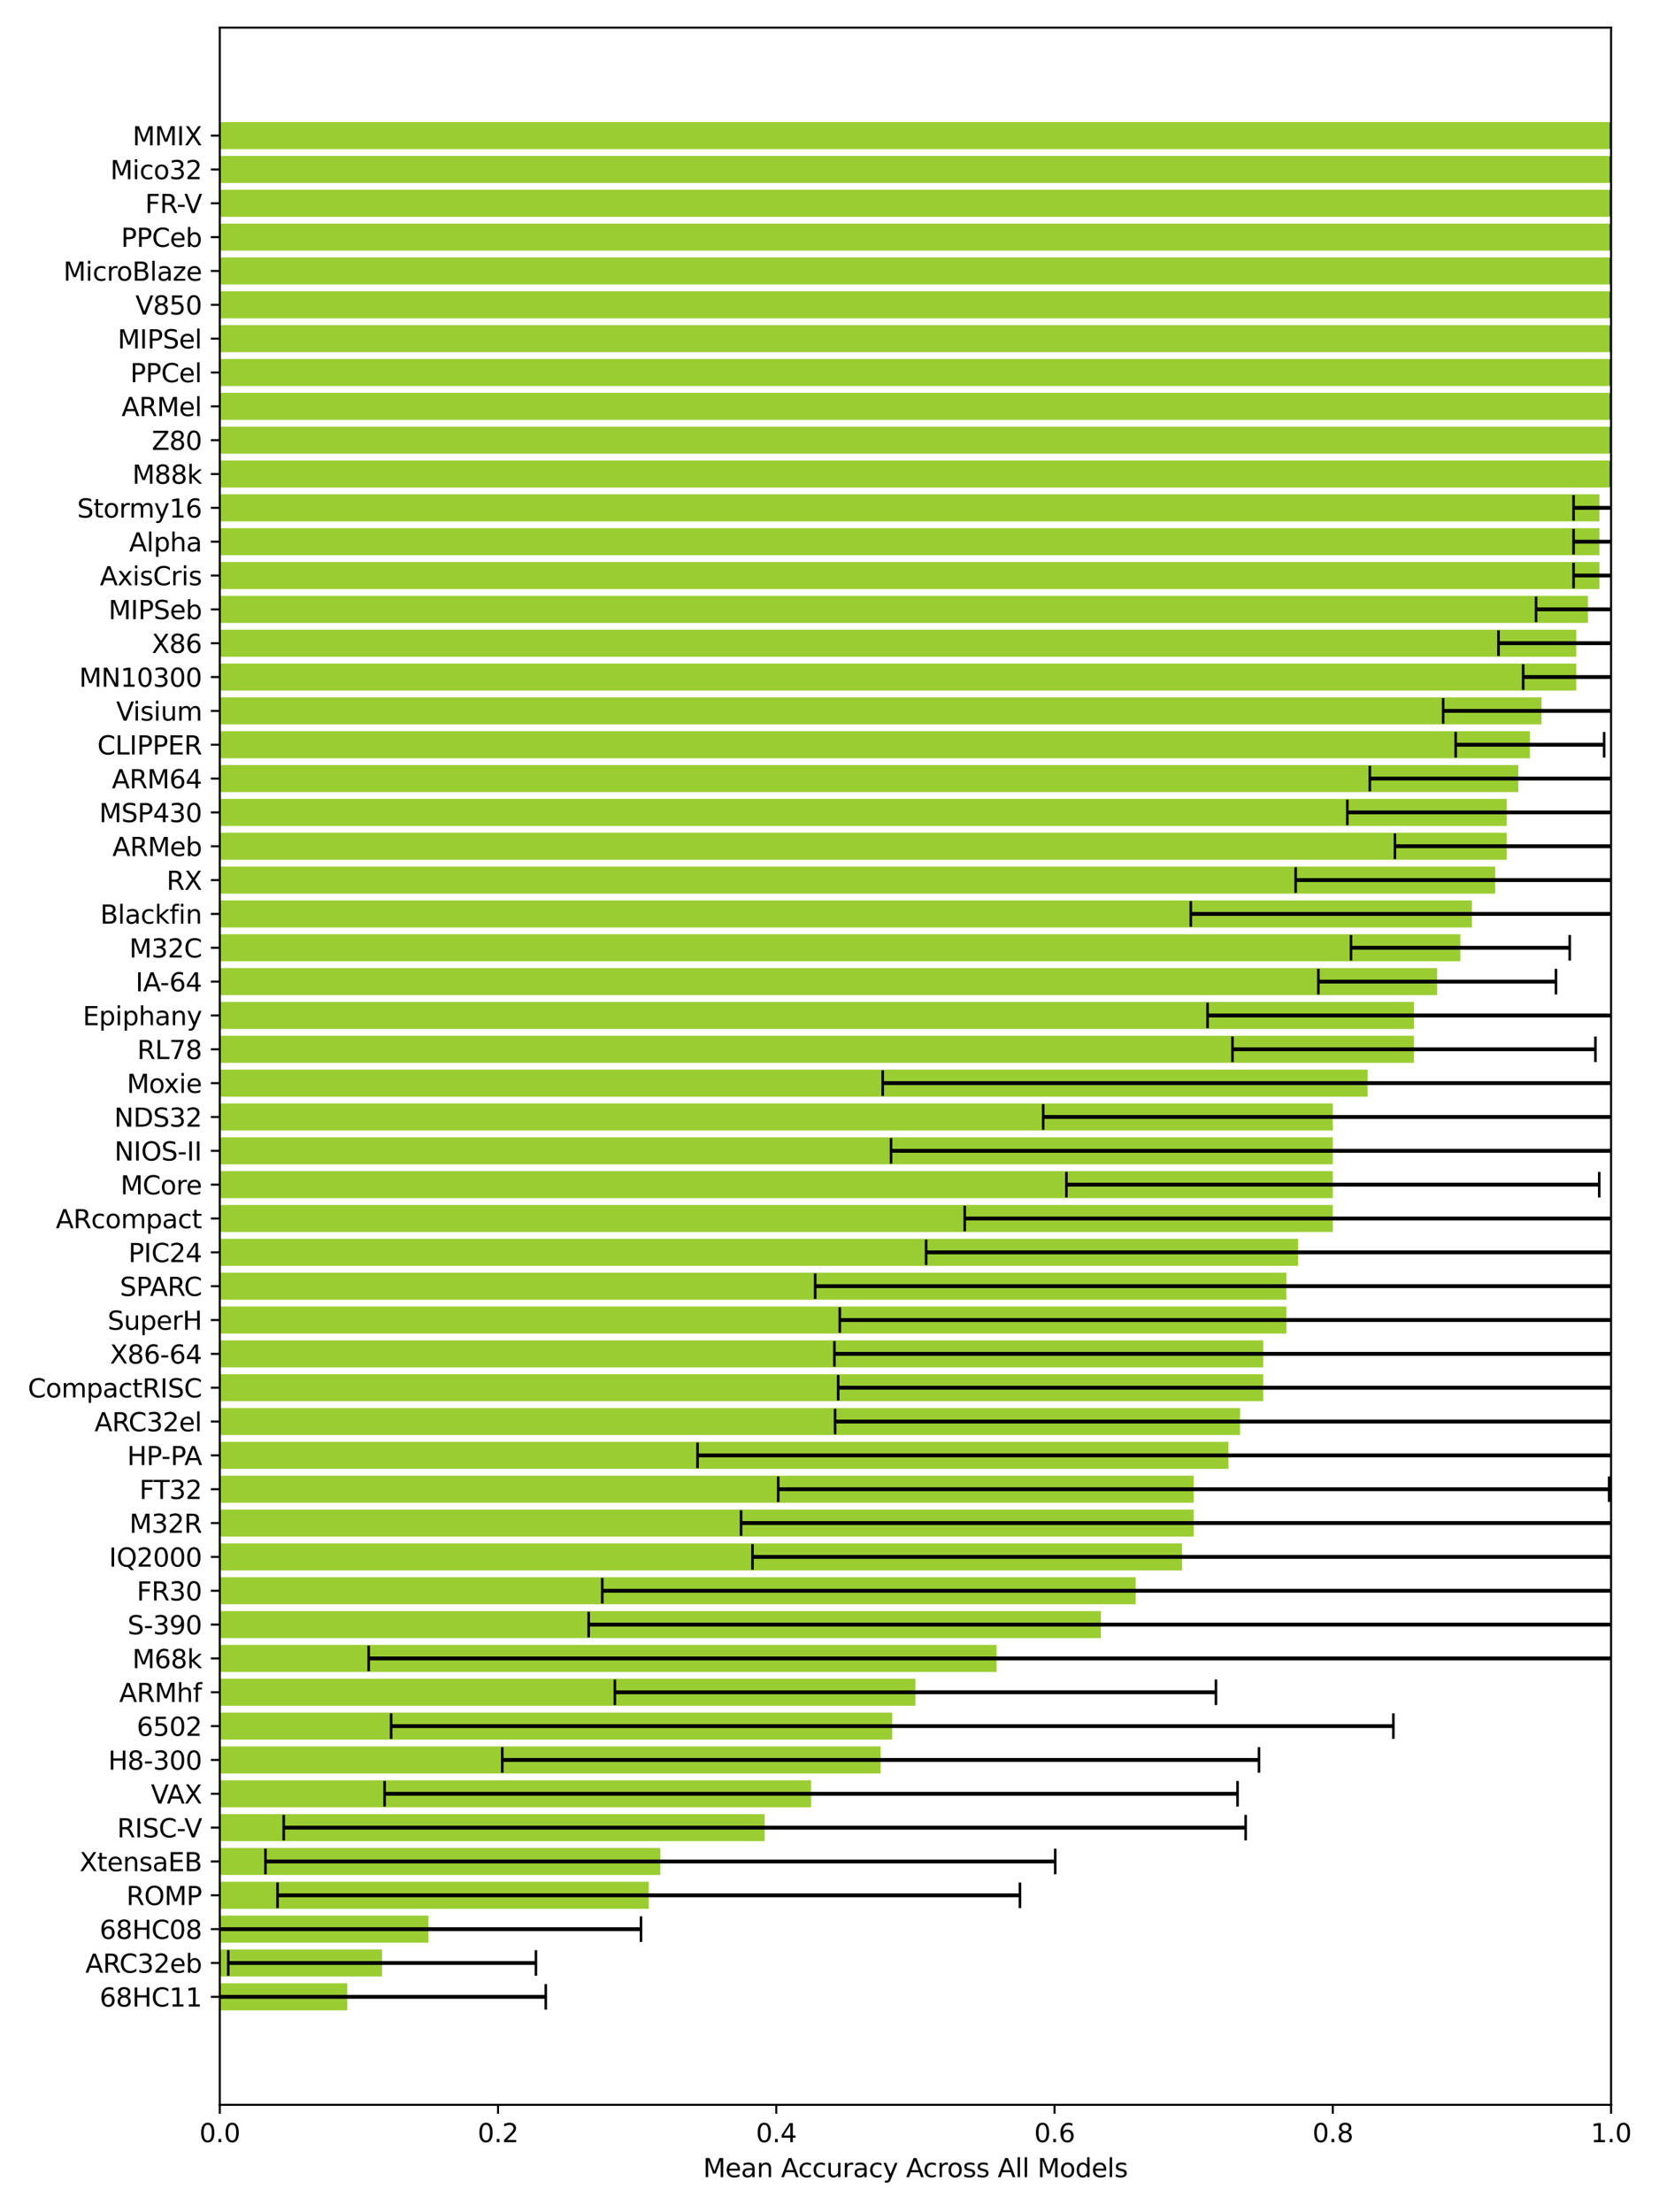 <?xml version="1.0" encoding="utf-8" standalone="no"?>
<!DOCTYPE svg PUBLIC "-//W3C//DTD SVG 1.1//EN"
  "http://www.w3.org/Graphics/SVG/1.1/DTD/svg11.dtd">
<svg xmlns:xlink="http://www.w3.org/1999/xlink" width="648pt" height="864pt" viewBox="0 0 648 864" xmlns="http://www.w3.org/2000/svg" version="1.1">
 <defs>
  <style type="text/css">*{stroke-linejoin: round; stroke-linecap: butt}</style>
 </defs>
 <g id="figure_1">
  <g id="patch_1">
   <path d="M 0 864 
L 648 864 
L 648 0 
L 0 0 
z
" style="fill: #ffffff"/>
  </g>
  <g id="axes_1">
   <g id="patch_2">
    <path d="M 85.84 822.04 
L 629.28 822.04 
L 629.28 10.8 
L 85.84 10.8 
z
" style="fill: #ffffff"/>
   </g>
   <g id="patch_3">
    <path d="M 85.84 785.165 
L 135.655 785.165 
L 135.655 774.592 
L 85.84 774.592 
z
" clip-path="url(#p15d9712cd4)" style="fill: #9acd32"/>
   </g>
   <g id="patch_4">
    <path d="M 85.84 771.949 
L 149.241 771.949 
L 149.241 761.375 
L 85.84 761.375 
z
" clip-path="url(#p15d9712cd4)" style="fill: #9acd32"/>
   </g>
   <g id="patch_5">
    <path d="M 85.84 758.732 
L 167.356 758.732 
L 167.356 748.159 
L 85.84 748.159 
z
" clip-path="url(#p15d9712cd4)" style="fill: #9acd32"/>
   </g>
   <g id="patch_6">
    <path d="M 85.84 745.515 
L 253.401 745.515 
L 253.401 734.942 
L 85.84 734.942 
z
" clip-path="url(#p15d9712cd4)" style="fill: #9acd32"/>
   </g>
   <g id="patch_7">
    <path d="M 85.84 732.299 
L 257.929 732.299 
L 257.929 721.725 
L 85.84 721.725 
z
" clip-path="url(#p15d9712cd4)" style="fill: #9acd32"/>
   </g>
   <g id="patch_8">
    <path d="M 85.84 719.082 
L 298.687 719.082 
L 298.687 708.509 
L 85.84 708.509 
z
" clip-path="url(#p15d9712cd4)" style="fill: #9acd32"/>
   </g>
   <g id="patch_9">
    <path d="M 85.84 705.865 
L 316.802 705.865 
L 316.802 695.292 
L 85.84 695.292 
z
" clip-path="url(#p15d9712cd4)" style="fill: #9acd32"/>
   </g>
   <g id="patch_10">
    <path d="M 85.84 692.649 
L 343.974 692.649 
L 343.974 682.075 
L 85.84 682.075 
z
" clip-path="url(#p15d9712cd4)" style="fill: #9acd32"/>
   </g>
   <g id="patch_11">
    <path d="M 85.84 679.432 
L 348.503 679.432 
L 348.503 668.859 
L 85.84 668.859 
z
" clip-path="url(#p15d9712cd4)" style="fill: #9acd32"/>
   </g>
   <g id="patch_12">
    <path d="M 85.84 666.215 
L 357.56 666.215 
L 357.56 655.642 
L 85.84 655.642 
z
" clip-path="url(#p15d9712cd4)" style="fill: #9acd32"/>
   </g>
   <g id="patch_13">
    <path d="M 85.84 652.999 
L 389.261 652.999 
L 389.261 642.425 
L 85.84 642.425 
z
" clip-path="url(#p15d9712cd4)" style="fill: #9acd32"/>
   </g>
   <g id="patch_14">
    <path d="M 85.84 639.782 
L 430.019 639.782 
L 430.019 629.209 
L 85.84 629.209 
z
" clip-path="url(#p15d9712cd4)" style="fill: #9acd32"/>
   </g>
   <g id="patch_15">
    <path d="M 85.84 626.565 
L 443.605 626.565 
L 443.605 615.992 
L 85.84 615.992 
z
" clip-path="url(#p15d9712cd4)" style="fill: #9acd32"/>
   </g>
   <g id="patch_16">
    <path d="M 85.84 613.349 
L 461.719 613.349 
L 461.719 602.775 
L 85.84 602.775 
z
" clip-path="url(#p15d9712cd4)" style="fill: #9acd32"/>
   </g>
   <g id="patch_17">
    <path d="M 85.84 600.132 
L 466.248 600.132 
L 466.248 589.559 
L 85.84 589.559 
z
" clip-path="url(#p15d9712cd4)" style="fill: #9acd32"/>
   </g>
   <g id="patch_18">
    <path d="M 85.84 586.915 
L 466.248 586.915 
L 466.248 576.342 
L 85.84 576.342 
z
" clip-path="url(#p15d9712cd4)" style="fill: #9acd32"/>
   </g>
   <g id="patch_19">
    <path d="M 85.84 573.699 
L 479.834 573.699 
L 479.834 563.125 
L 85.84 563.125 
z
" clip-path="url(#p15d9712cd4)" style="fill: #9acd32"/>
   </g>
   <g id="patch_20">
    <path d="M 85.84 560.482 
L 484.363 560.482 
L 484.363 549.908 
L 85.84 549.908 
z
" clip-path="url(#p15d9712cd4)" style="fill: #9acd32"/>
   </g>
   <g id="patch_21">
    <path d="M 85.84 547.265 
L 493.42 547.265 
L 493.42 536.692 
L 85.84 536.692 
z
" clip-path="url(#p15d9712cd4)" style="fill: #9acd32"/>
   </g>
   <g id="patch_22">
    <path d="M 85.84 534.048 
L 493.42 534.048 
L 493.42 523.475 
L 85.84 523.475 
z
" clip-path="url(#p15d9712cd4)" style="fill: #9acd32"/>
   </g>
   <g id="patch_23">
    <path d="M 85.84 520.832 
L 502.477 520.832 
L 502.477 510.258 
L 85.84 510.258 
z
" clip-path="url(#p15d9712cd4)" style="fill: #9acd32"/>
   </g>
   <g id="patch_24">
    <path d="M 85.84 507.615 
L 502.477 507.615 
L 502.477 497.042 
L 85.84 497.042 
z
" clip-path="url(#p15d9712cd4)" style="fill: #9acd32"/>
   </g>
   <g id="patch_25">
    <path d="M 85.84 494.398 
L 507.006 494.398 
L 507.006 483.825 
L 85.84 483.825 
z
" clip-path="url(#p15d9712cd4)" style="fill: #9acd32"/>
   </g>
   <g id="patch_26">
    <path d="M 85.84 481.182 
L 520.592 481.182 
L 520.592 470.608 
L 85.84 470.608 
z
" clip-path="url(#p15d9712cd4)" style="fill: #9acd32"/>
   </g>
   <g id="patch_27">
    <path d="M 85.84 467.965 
L 520.592 467.965 
L 520.592 457.392 
L 85.84 457.392 
z
" clip-path="url(#p15d9712cd4)" style="fill: #9acd32"/>
   </g>
   <g id="patch_28">
    <path d="M 85.84 454.748 
L 520.592 454.748 
L 520.592 444.175 
L 85.84 444.175 
z
" clip-path="url(#p15d9712cd4)" style="fill: #9acd32"/>
   </g>
   <g id="patch_29">
    <path d="M 85.84 441.532 
L 520.592 441.532 
L 520.592 430.958 
L 85.84 430.958 
z
" clip-path="url(#p15d9712cd4)" style="fill: #9acd32"/>
   </g>
   <g id="patch_30">
    <path d="M 85.84 428.315 
L 534.178 428.315 
L 534.178 417.742 
L 85.84 417.742 
z
" clip-path="url(#p15d9712cd4)" style="fill: #9acd32"/>
   </g>
   <g id="patch_31">
    <path d="M 85.84 415.098 
L 552.293 415.098 
L 552.293 404.525 
L 85.84 404.525 
z
" clip-path="url(#p15d9712cd4)" style="fill: #9acd32"/>
   </g>
   <g id="patch_32">
    <path d="M 85.84 401.882 
L 552.293 401.882 
L 552.293 391.308 
L 85.84 391.308 
z
" clip-path="url(#p15d9712cd4)" style="fill: #9acd32"/>
   </g>
   <g id="patch_33">
    <path d="M 85.84 388.665 
L 561.35 388.665 
L 561.35 378.092 
L 85.84 378.092 
z
" clip-path="url(#p15d9712cd4)" style="fill: #9acd32"/>
   </g>
   <g id="patch_34">
    <path d="M 85.84 375.448 
L 570.407 375.448 
L 570.407 364.875 
L 85.84 364.875 
z
" clip-path="url(#p15d9712cd4)" style="fill: #9acd32"/>
   </g>
   <g id="patch_35">
    <path d="M 85.84 362.232 
L 574.936 362.232 
L 574.936 351.658 
L 85.84 351.658 
z
" clip-path="url(#p15d9712cd4)" style="fill: #9acd32"/>
   </g>
   <g id="patch_36">
    <path d="M 85.84 349.015 
L 583.993 349.015 
L 583.993 338.442 
L 85.84 338.442 
z
" clip-path="url(#p15d9712cd4)" style="fill: #9acd32"/>
   </g>
   <g id="patch_37">
    <path d="M 85.84 335.798 
L 588.522 335.798 
L 588.522 325.225 
L 85.84 325.225 
z
" clip-path="url(#p15d9712cd4)" style="fill: #9acd32"/>
   </g>
   <g id="patch_38">
    <path d="M 85.84 322.582 
L 588.522 322.582 
L 588.522 312.008 
L 85.84 312.008 
z
" clip-path="url(#p15d9712cd4)" style="fill: #9acd32"/>
   </g>
   <g id="patch_39">
    <path d="M 85.84 309.365 
L 593.051 309.365 
L 593.051 298.792 
L 85.84 298.792 
z
" clip-path="url(#p15d9712cd4)" style="fill: #9acd32"/>
   </g>
   <g id="patch_40">
    <path d="M 85.84 296.148 
L 597.579 296.148 
L 597.579 285.575 
L 85.84 285.575 
z
" clip-path="url(#p15d9712cd4)" style="fill: #9acd32"/>
   </g>
   <g id="patch_41">
    <path d="M 85.84 282.932 
L 602.108 282.932 
L 602.108 272.358 
L 85.84 272.358 
z
" clip-path="url(#p15d9712cd4)" style="fill: #9acd32"/>
   </g>
   <g id="patch_42">
    <path d="M 85.84 269.715 
L 615.694 269.715 
L 615.694 259.141 
L 85.84 259.141 
z
" clip-path="url(#p15d9712cd4)" style="fill: #9acd32"/>
   </g>
   <g id="patch_43">
    <path d="M 85.84 256.498 
L 615.694 256.498 
L 615.694 245.925 
L 85.84 245.925 
z
" clip-path="url(#p15d9712cd4)" style="fill: #9acd32"/>
   </g>
   <g id="patch_44">
    <path d="M 85.84 243.281 
L 620.223 243.281 
L 620.223 232.708 
L 85.84 232.708 
z
" clip-path="url(#p15d9712cd4)" style="fill: #9acd32"/>
   </g>
   <g id="patch_45">
    <path d="M 85.84 230.065 
L 624.751 230.065 
L 624.751 219.491 
L 85.84 219.491 
z
" clip-path="url(#p15d9712cd4)" style="fill: #9acd32"/>
   </g>
   <g id="patch_46">
    <path d="M 85.84 216.848 
L 624.751 216.848 
L 624.751 206.275 
L 85.84 206.275 
z
" clip-path="url(#p15d9712cd4)" style="fill: #9acd32"/>
   </g>
   <g id="patch_47">
    <path d="M 85.84 203.631 
L 624.751 203.631 
L 624.751 193.058 
L 85.84 193.058 
z
" clip-path="url(#p15d9712cd4)" style="fill: #9acd32"/>
   </g>
   <g id="patch_48">
    <path d="M 85.84 190.415 
L 629.28 190.415 
L 629.28 179.841 
L 85.84 179.841 
z
" clip-path="url(#p15d9712cd4)" style="fill: #9acd32"/>
   </g>
   <g id="patch_49">
    <path d="M 85.84 177.198 
L 629.28 177.198 
L 629.28 166.625 
L 85.84 166.625 
z
" clip-path="url(#p15d9712cd4)" style="fill: #9acd32"/>
   </g>
   <g id="patch_50">
    <path d="M 85.84 163.981 
L 629.28 163.981 
L 629.28 153.408 
L 85.84 153.408 
z
" clip-path="url(#p15d9712cd4)" style="fill: #9acd32"/>
   </g>
   <g id="patch_51">
    <path d="M 85.84 150.765 
L 629.28 150.765 
L 629.28 140.191 
L 85.84 140.191 
z
" clip-path="url(#p15d9712cd4)" style="fill: #9acd32"/>
   </g>
   <g id="patch_52">
    <path d="M 85.84 137.548 
L 629.28 137.548 
L 629.28 126.975 
L 85.84 126.975 
z
" clip-path="url(#p15d9712cd4)" style="fill: #9acd32"/>
   </g>
   <g id="patch_53">
    <path d="M 85.84 124.331 
L 629.28 124.331 
L 629.28 113.758 
L 85.84 113.758 
z
" clip-path="url(#p15d9712cd4)" style="fill: #9acd32"/>
   </g>
   <g id="patch_54">
    <path d="M 85.84 111.115 
L 629.28 111.115 
L 629.28 100.541 
L 85.84 100.541 
z
" clip-path="url(#p15d9712cd4)" style="fill: #9acd32"/>
   </g>
   <g id="patch_55">
    <path d="M 85.84 97.898 
L 629.28 97.898 
L 629.28 87.325 
L 85.84 87.325 
z
" clip-path="url(#p15d9712cd4)" style="fill: #9acd32"/>
   </g>
   <g id="patch_56">
    <path d="M 85.84 84.681 
L 629.28 84.681 
L 629.28 74.108 
L 85.84 74.108 
z
" clip-path="url(#p15d9712cd4)" style="fill: #9acd32"/>
   </g>
   <g id="patch_57">
    <path d="M 85.84 71.465 
L 629.28 71.465 
L 629.28 60.891 
L 85.84 60.891 
z
" clip-path="url(#p15d9712cd4)" style="fill: #9acd32"/>
   </g>
   <g id="patch_58">
    <path d="M 85.84 58.248 
L 629.28 58.248 
L 629.28 47.675 
L 85.84 47.675 
z
" clip-path="url(#p15d9712cd4)" style="fill: #9acd32"/>
   </g>
   <g id="matplotlib.axis_1">
    <g id="xtick_1">
     <g id="line2d_1">
      <defs>
       <path id="mb8000b3a62" d="M 0 0 
L 0 3.5 
" style="stroke: #000000; stroke-width: 0.8"/>
      </defs>
      <g>
       <use xlink:href="#mb8000b3a62" x="85.84" y="822.04" style="stroke: #000000; stroke-width: 0.8"/>
      </g>
     </g>
     <g id="text_1">
      <!-- 0.0 -->
      <g transform="translate(77.888 836.638) scale(0.1 -0.1)">
       <defs>
        <path id="DejaVuSans-30" d="M 2034 4250 
Q 1547 4250 1301 3770 
Q 1056 3291 1056 2328 
Q 1056 1369 1301 889 
Q 1547 409 2034 409 
Q 2525 409 2770 889 
Q 3016 1369 3016 2328 
Q 3016 3291 2770 3770 
Q 2525 4250 2034 4250 
z
M 2034 4750 
Q 2819 4750 3233 4129 
Q 3647 3509 3647 2328 
Q 3647 1150 3233 529 
Q 2819 -91 2034 -91 
Q 1250 -91 836 529 
Q 422 1150 422 2328 
Q 422 3509 836 4129 
Q 1250 4750 2034 4750 
z
" transform="scale(0.016)"/>
        <path id="DejaVuSans-2e" d="M 684 794 
L 1344 794 
L 1344 0 
L 684 0 
L 684 794 
z
" transform="scale(0.016)"/>
       </defs>
       <use xlink:href="#DejaVuSans-30"/>
       <use xlink:href="#DejaVuSans-2e" transform="translate(63.623 0)"/>
       <use xlink:href="#DejaVuSans-30" transform="translate(95.41 0)"/>
      </g>
     </g>
    </g>
    <g id="xtick_2">
     <g id="line2d_2">
      <g>
       <use xlink:href="#mb8000b3a62" x="194.528" y="822.04" style="stroke: #000000; stroke-width: 0.8"/>
      </g>
     </g>
     <g id="text_2">
      <!-- 0.2 -->
      <g transform="translate(186.576 836.638) scale(0.1 -0.1)">
       <defs>
        <path id="DejaVuSans-32" d="M 1228 531 
L 3431 531 
L 3431 0 
L 469 0 
L 469 531 
Q 828 903 1448 1529 
Q 2069 2156 2228 2338 
Q 2531 2678 2651 2914 
Q 2772 3150 2772 3378 
Q 2772 3750 2511 3984 
Q 2250 4219 1831 4219 
Q 1534 4219 1204 4116 
Q 875 4013 500 3803 
L 500 4441 
Q 881 4594 1212 4672 
Q 1544 4750 1819 4750 
Q 2544 4750 2975 4387 
Q 3406 4025 3406 3419 
Q 3406 3131 3298 2873 
Q 3191 2616 2906 2266 
Q 2828 2175 2409 1742 
Q 1991 1309 1228 531 
z
" transform="scale(0.016)"/>
       </defs>
       <use xlink:href="#DejaVuSans-30"/>
       <use xlink:href="#DejaVuSans-2e" transform="translate(63.623 0)"/>
       <use xlink:href="#DejaVuSans-32" transform="translate(95.41 0)"/>
      </g>
     </g>
    </g>
    <g id="xtick_3">
     <g id="line2d_3">
      <g>
       <use xlink:href="#mb8000b3a62" x="303.216" y="822.04" style="stroke: #000000; stroke-width: 0.8"/>
      </g>
     </g>
     <g id="text_3">
      <!-- 0.4 -->
      <g transform="translate(295.264 836.638) scale(0.1 -0.1)">
       <defs>
        <path id="DejaVuSans-34" d="M 2419 4116 
L 825 1625 
L 2419 1625 
L 2419 4116 
z
M 2253 4666 
L 3047 4666 
L 3047 1625 
L 3713 1625 
L 3713 1100 
L 3047 1100 
L 3047 0 
L 2419 0 
L 2419 1100 
L 313 1100 
L 313 1709 
L 2253 4666 
z
" transform="scale(0.016)"/>
       </defs>
       <use xlink:href="#DejaVuSans-30"/>
       <use xlink:href="#DejaVuSans-2e" transform="translate(63.623 0)"/>
       <use xlink:href="#DejaVuSans-34" transform="translate(95.41 0)"/>
      </g>
     </g>
    </g>
    <g id="xtick_4">
     <g id="line2d_4">
      <g>
       <use xlink:href="#mb8000b3a62" x="411.904" y="822.04" style="stroke: #000000; stroke-width: 0.8"/>
      </g>
     </g>
     <g id="text_4">
      <!-- 0.6 -->
      <g transform="translate(403.952 836.638) scale(0.1 -0.1)">
       <defs>
        <path id="DejaVuSans-36" d="M 2113 2584 
Q 1688 2584 1439 2293 
Q 1191 2003 1191 1497 
Q 1191 994 1439 701 
Q 1688 409 2113 409 
Q 2538 409 2786 701 
Q 3034 994 3034 1497 
Q 3034 2003 2786 2293 
Q 2538 2584 2113 2584 
z
M 3366 4563 
L 3366 3988 
Q 3128 4100 2886 4159 
Q 2644 4219 2406 4219 
Q 1781 4219 1451 3797 
Q 1122 3375 1075 2522 
Q 1259 2794 1537 2939 
Q 1816 3084 2150 3084 
Q 2853 3084 3261 2657 
Q 3669 2231 3669 1497 
Q 3669 778 3244 343 
Q 2819 -91 2113 -91 
Q 1303 -91 875 529 
Q 447 1150 447 2328 
Q 447 3434 972 4092 
Q 1497 4750 2381 4750 
Q 2619 4750 2861 4703 
Q 3103 4656 3366 4563 
z
" transform="scale(0.016)"/>
       </defs>
       <use xlink:href="#DejaVuSans-30"/>
       <use xlink:href="#DejaVuSans-2e" transform="translate(63.623 0)"/>
       <use xlink:href="#DejaVuSans-36" transform="translate(95.41 0)"/>
      </g>
     </g>
    </g>
    <g id="xtick_5">
     <g id="line2d_5">
      <g>
       <use xlink:href="#mb8000b3a62" x="520.592" y="822.04" style="stroke: #000000; stroke-width: 0.8"/>
      </g>
     </g>
     <g id="text_5">
      <!-- 0.8 -->
      <g transform="translate(512.64 836.638) scale(0.1 -0.1)">
       <defs>
        <path id="DejaVuSans-38" d="M 2034 2216 
Q 1584 2216 1326 1975 
Q 1069 1734 1069 1313 
Q 1069 891 1326 650 
Q 1584 409 2034 409 
Q 2484 409 2743 651 
Q 3003 894 3003 1313 
Q 3003 1734 2745 1975 
Q 2488 2216 2034 2216 
z
M 1403 2484 
Q 997 2584 770 2862 
Q 544 3141 544 3541 
Q 544 4100 942 4425 
Q 1341 4750 2034 4750 
Q 2731 4750 3128 4425 
Q 3525 4100 3525 3541 
Q 3525 3141 3298 2862 
Q 3072 2584 2669 2484 
Q 3125 2378 3379 2068 
Q 3634 1759 3634 1313 
Q 3634 634 3220 271 
Q 2806 -91 2034 -91 
Q 1263 -91 848 271 
Q 434 634 434 1313 
Q 434 1759 690 2068 
Q 947 2378 1403 2484 
z
M 1172 3481 
Q 1172 3119 1398 2916 
Q 1625 2713 2034 2713 
Q 2441 2713 2670 2916 
Q 2900 3119 2900 3481 
Q 2900 3844 2670 4047 
Q 2441 4250 2034 4250 
Q 1625 4250 1398 4047 
Q 1172 3844 1172 3481 
z
" transform="scale(0.016)"/>
       </defs>
       <use xlink:href="#DejaVuSans-30"/>
       <use xlink:href="#DejaVuSans-2e" transform="translate(63.623 0)"/>
       <use xlink:href="#DejaVuSans-38" transform="translate(95.41 0)"/>
      </g>
     </g>
    </g>
    <g id="xtick_6">
     <g id="line2d_6">
      <g>
       <use xlink:href="#mb8000b3a62" x="629.28" y="822.04" style="stroke: #000000; stroke-width: 0.8"/>
      </g>
     </g>
     <g id="text_6">
      <!-- 1.0 -->
      <g transform="translate(621.328 836.638) scale(0.1 -0.1)">
       <defs>
        <path id="DejaVuSans-31" d="M 794 531 
L 1825 531 
L 1825 4091 
L 703 3866 
L 703 4441 
L 1819 4666 
L 2450 4666 
L 2450 531 
L 3481 531 
L 3481 0 
L 794 0 
L 794 531 
z
" transform="scale(0.016)"/>
       </defs>
       <use xlink:href="#DejaVuSans-31"/>
       <use xlink:href="#DejaVuSans-2e" transform="translate(63.623 0)"/>
       <use xlink:href="#DejaVuSans-30" transform="translate(95.41 0)"/>
      </g>
     </g>
    </g>
    <g id="text_7">
     <!-- Mean Accuracy Across All Models -->
     <g transform="translate(274.642 850.317) scale(0.1 -0.1)">
      <defs>
       <path id="DejaVuSans-4d" d="M 628 4666 
L 1569 4666 
L 2759 1491 
L 3956 4666 
L 4897 4666 
L 4897 0 
L 4281 0 
L 4281 4097 
L 3078 897 
L 2444 897 
L 1241 4097 
L 1241 0 
L 628 0 
L 628 4666 
z
" transform="scale(0.016)"/>
       <path id="DejaVuSans-65" d="M 3597 1894 
L 3597 1613 
L 953 1613 
Q 991 1019 1311 708 
Q 1631 397 2203 397 
Q 2534 397 2845 478 
Q 3156 559 3463 722 
L 3463 178 
Q 3153 47 2828 -22 
Q 2503 -91 2169 -91 
Q 1331 -91 842 396 
Q 353 884 353 1716 
Q 353 2575 817 3079 
Q 1281 3584 2069 3584 
Q 2775 3584 3186 3129 
Q 3597 2675 3597 1894 
z
M 3022 2063 
Q 3016 2534 2758 2815 
Q 2500 3097 2075 3097 
Q 1594 3097 1305 2825 
Q 1016 2553 972 2059 
L 3022 2063 
z
" transform="scale(0.016)"/>
       <path id="DejaVuSans-61" d="M 2194 1759 
Q 1497 1759 1228 1600 
Q 959 1441 959 1056 
Q 959 750 1161 570 
Q 1363 391 1709 391 
Q 2188 391 2477 730 
Q 2766 1069 2766 1631 
L 2766 1759 
L 2194 1759 
z
M 3341 1997 
L 3341 0 
L 2766 0 
L 2766 531 
Q 2569 213 2275 61 
Q 1981 -91 1556 -91 
Q 1019 -91 701 211 
Q 384 513 384 1019 
Q 384 1609 779 1909 
Q 1175 2209 1959 2209 
L 2766 2209 
L 2766 2266 
Q 2766 2663 2505 2880 
Q 2244 3097 1772 3097 
Q 1472 3097 1187 3025 
Q 903 2953 641 2809 
L 641 3341 
Q 956 3463 1253 3523 
Q 1550 3584 1831 3584 
Q 2591 3584 2966 3190 
Q 3341 2797 3341 1997 
z
" transform="scale(0.016)"/>
       <path id="DejaVuSans-6e" d="M 3513 2113 
L 3513 0 
L 2938 0 
L 2938 2094 
Q 2938 2591 2744 2837 
Q 2550 3084 2163 3084 
Q 1697 3084 1428 2787 
Q 1159 2491 1159 1978 
L 1159 0 
L 581 0 
L 581 3500 
L 1159 3500 
L 1159 2956 
Q 1366 3272 1645 3428 
Q 1925 3584 2291 3584 
Q 2894 3584 3203 3211 
Q 3513 2838 3513 2113 
z
" transform="scale(0.016)"/>
       <path id="DejaVuSans-20" transform="scale(0.016)"/>
       <path id="DejaVuSans-41" d="M 2188 4044 
L 1331 1722 
L 3047 1722 
L 2188 4044 
z
M 1831 4666 
L 2547 4666 
L 4325 0 
L 3669 0 
L 3244 1197 
L 1141 1197 
L 716 0 
L 50 0 
L 1831 4666 
z
" transform="scale(0.016)"/>
       <path id="DejaVuSans-63" d="M 3122 3366 
L 3122 2828 
Q 2878 2963 2633 3030 
Q 2388 3097 2138 3097 
Q 1578 3097 1268 2742 
Q 959 2388 959 1747 
Q 959 1106 1268 751 
Q 1578 397 2138 397 
Q 2388 397 2633 464 
Q 2878 531 3122 666 
L 3122 134 
Q 2881 22 2623 -34 
Q 2366 -91 2075 -91 
Q 1284 -91 818 406 
Q 353 903 353 1747 
Q 353 2603 823 3093 
Q 1294 3584 2113 3584 
Q 2378 3584 2631 3529 
Q 2884 3475 3122 3366 
z
" transform="scale(0.016)"/>
       <path id="DejaVuSans-75" d="M 544 1381 
L 544 3500 
L 1119 3500 
L 1119 1403 
Q 1119 906 1312 657 
Q 1506 409 1894 409 
Q 2359 409 2629 706 
Q 2900 1003 2900 1516 
L 2900 3500 
L 3475 3500 
L 3475 0 
L 2900 0 
L 2900 538 
Q 2691 219 2414 64 
Q 2138 -91 1772 -91 
Q 1169 -91 856 284 
Q 544 659 544 1381 
z
M 1991 3584 
L 1991 3584 
z
" transform="scale(0.016)"/>
       <path id="DejaVuSans-72" d="M 2631 2963 
Q 2534 3019 2420 3045 
Q 2306 3072 2169 3072 
Q 1681 3072 1420 2755 
Q 1159 2438 1159 1844 
L 1159 0 
L 581 0 
L 581 3500 
L 1159 3500 
L 1159 2956 
Q 1341 3275 1631 3429 
Q 1922 3584 2338 3584 
Q 2397 3584 2469 3576 
Q 2541 3569 2628 3553 
L 2631 2963 
z
" transform="scale(0.016)"/>
       <path id="DejaVuSans-79" d="M 2059 -325 
Q 1816 -950 1584 -1140 
Q 1353 -1331 966 -1331 
L 506 -1331 
L 506 -850 
L 844 -850 
Q 1081 -850 1212 -737 
Q 1344 -625 1503 -206 
L 1606 56 
L 191 3500 
L 800 3500 
L 1894 763 
L 2988 3500 
L 3597 3500 
L 2059 -325 
z
" transform="scale(0.016)"/>
       <path id="DejaVuSans-6f" d="M 1959 3097 
Q 1497 3097 1228 2736 
Q 959 2375 959 1747 
Q 959 1119 1226 758 
Q 1494 397 1959 397 
Q 2419 397 2687 759 
Q 2956 1122 2956 1747 
Q 2956 2369 2687 2733 
Q 2419 3097 1959 3097 
z
M 1959 3584 
Q 2709 3584 3137 3096 
Q 3566 2609 3566 1747 
Q 3566 888 3137 398 
Q 2709 -91 1959 -91 
Q 1206 -91 779 398 
Q 353 888 353 1747 
Q 353 2609 779 3096 
Q 1206 3584 1959 3584 
z
" transform="scale(0.016)"/>
       <path id="DejaVuSans-73" d="M 2834 3397 
L 2834 2853 
Q 2591 2978 2328 3040 
Q 2066 3103 1784 3103 
Q 1356 3103 1142 2972 
Q 928 2841 928 2578 
Q 928 2378 1081 2264 
Q 1234 2150 1697 2047 
L 1894 2003 
Q 2506 1872 2764 1633 
Q 3022 1394 3022 966 
Q 3022 478 2636 193 
Q 2250 -91 1575 -91 
Q 1294 -91 989 -36 
Q 684 19 347 128 
L 347 722 
Q 666 556 975 473 
Q 1284 391 1588 391 
Q 1994 391 2212 530 
Q 2431 669 2431 922 
Q 2431 1156 2273 1281 
Q 2116 1406 1581 1522 
L 1381 1569 
Q 847 1681 609 1914 
Q 372 2147 372 2553 
Q 372 3047 722 3315 
Q 1072 3584 1716 3584 
Q 2034 3584 2315 3537 
Q 2597 3491 2834 3397 
z
" transform="scale(0.016)"/>
       <path id="DejaVuSans-6c" d="M 603 4863 
L 1178 4863 
L 1178 0 
L 603 0 
L 603 4863 
z
" transform="scale(0.016)"/>
       <path id="DejaVuSans-64" d="M 2906 2969 
L 2906 4863 
L 3481 4863 
L 3481 0 
L 2906 0 
L 2906 525 
Q 2725 213 2448 61 
Q 2172 -91 1784 -91 
Q 1150 -91 751 415 
Q 353 922 353 1747 
Q 353 2572 751 3078 
Q 1150 3584 1784 3584 
Q 2172 3584 2448 3432 
Q 2725 3281 2906 2969 
z
M 947 1747 
Q 947 1113 1208 752 
Q 1469 391 1925 391 
Q 2381 391 2643 752 
Q 2906 1113 2906 1747 
Q 2906 2381 2643 2742 
Q 2381 3103 1925 3103 
Q 1469 3103 1208 2742 
Q 947 2381 947 1747 
z
" transform="scale(0.016)"/>
      </defs>
      <use xlink:href="#DejaVuSans-4d"/>
      <use xlink:href="#DejaVuSans-65" transform="translate(86.279 0)"/>
      <use xlink:href="#DejaVuSans-61" transform="translate(147.803 0)"/>
      <use xlink:href="#DejaVuSans-6e" transform="translate(209.082 0)"/>
      <use xlink:href="#DejaVuSans-20" transform="translate(272.461 0)"/>
      <use xlink:href="#DejaVuSans-41" transform="translate(304.248 0)"/>
      <use xlink:href="#DejaVuSans-63" transform="translate(370.906 0)"/>
      <use xlink:href="#DejaVuSans-63" transform="translate(425.887 0)"/>
      <use xlink:href="#DejaVuSans-75" transform="translate(480.867 0)"/>
      <use xlink:href="#DejaVuSans-72" transform="translate(544.246 0)"/>
      <use xlink:href="#DejaVuSans-61" transform="translate(585.359 0)"/>
      <use xlink:href="#DejaVuSans-63" transform="translate(646.639 0)"/>
      <use xlink:href="#DejaVuSans-79" transform="translate(701.619 0)"/>
      <use xlink:href="#DejaVuSans-20" transform="translate(760.799 0)"/>
      <use xlink:href="#DejaVuSans-41" transform="translate(792.586 0)"/>
      <use xlink:href="#DejaVuSans-63" transform="translate(859.244 0)"/>
      <use xlink:href="#DejaVuSans-72" transform="translate(914.225 0)"/>
      <use xlink:href="#DejaVuSans-6f" transform="translate(953.088 0)"/>
      <use xlink:href="#DejaVuSans-73" transform="translate(1014.27 0)"/>
      <use xlink:href="#DejaVuSans-73" transform="translate(1066.369 0)"/>
      <use xlink:href="#DejaVuSans-20" transform="translate(1118.469 0)"/>
      <use xlink:href="#DejaVuSans-41" transform="translate(1150.256 0)"/>
      <use xlink:href="#DejaVuSans-6c" transform="translate(1218.664 0)"/>
      <use xlink:href="#DejaVuSans-6c" transform="translate(1246.447 0)"/>
      <use xlink:href="#DejaVuSans-20" transform="translate(1274.23 0)"/>
      <use xlink:href="#DejaVuSans-4d" transform="translate(1306.018 0)"/>
      <use xlink:href="#DejaVuSans-6f" transform="translate(1392.297 0)"/>
      <use xlink:href="#DejaVuSans-64" transform="translate(1453.479 0)"/>
      <use xlink:href="#DejaVuSans-65" transform="translate(1516.955 0)"/>
      <use xlink:href="#DejaVuSans-6c" transform="translate(1578.479 0)"/>
      <use xlink:href="#DejaVuSans-73" transform="translate(1606.262 0)"/>
     </g>
    </g>
   </g>
   <g id="matplotlib.axis_2">
    <g id="ytick_1">
     <g id="line2d_7">
      <defs>
       <path id="m550f7f36fa" d="M 0 0 
L -3.5 0 
" style="stroke: #000000; stroke-width: 0.8"/>
      </defs>
      <g>
       <use xlink:href="#m550f7f36fa" x="85.84" y="779.879" style="stroke: #000000; stroke-width: 0.8"/>
      </g>
     </g>
     <g id="text_8">
      <!-- 68HC11 -->
      <g transform="translate(38.887 783.678) scale(0.1 -0.1)">
       <defs>
        <path id="DejaVuSans-48" d="M 628 4666 
L 1259 4666 
L 1259 2753 
L 3553 2753 
L 3553 4666 
L 4184 4666 
L 4184 0 
L 3553 0 
L 3553 2222 
L 1259 2222 
L 1259 0 
L 628 0 
L 628 4666 
z
" transform="scale(0.016)"/>
        <path id="DejaVuSans-43" d="M 4122 4306 
L 4122 3641 
Q 3803 3938 3442 4084 
Q 3081 4231 2675 4231 
Q 1875 4231 1450 3742 
Q 1025 3253 1025 2328 
Q 1025 1406 1450 917 
Q 1875 428 2675 428 
Q 3081 428 3442 575 
Q 3803 722 4122 1019 
L 4122 359 
Q 3791 134 3420 21 
Q 3050 -91 2638 -91 
Q 1578 -91 968 557 
Q 359 1206 359 2328 
Q 359 3453 968 4101 
Q 1578 4750 2638 4750 
Q 3056 4750 3426 4639 
Q 3797 4528 4122 4306 
z
" transform="scale(0.016)"/>
       </defs>
       <use xlink:href="#DejaVuSans-36"/>
       <use xlink:href="#DejaVuSans-38" transform="translate(63.623 0)"/>
       <use xlink:href="#DejaVuSans-48" transform="translate(127.246 0)"/>
       <use xlink:href="#DejaVuSans-43" transform="translate(202.441 0)"/>
       <use xlink:href="#DejaVuSans-31" transform="translate(272.266 0)"/>
       <use xlink:href="#DejaVuSans-31" transform="translate(335.889 0)"/>
      </g>
     </g>
    </g>
    <g id="ytick_2">
     <g id="line2d_8">
      <g>
       <use xlink:href="#m550f7f36fa" x="85.84" y="766.662" style="stroke: #000000; stroke-width: 0.8"/>
      </g>
     </g>
     <g id="text_9">
      <!-- ARC32eb -->
      <g transform="translate(33.342 770.461) scale(0.1 -0.1)">
       <defs>
        <path id="DejaVuSans-52" d="M 2841 2188 
Q 3044 2119 3236 1894 
Q 3428 1669 3622 1275 
L 4263 0 
L 3584 0 
L 2988 1197 
Q 2756 1666 2539 1819 
Q 2322 1972 1947 1972 
L 1259 1972 
L 1259 0 
L 628 0 
L 628 4666 
L 2053 4666 
Q 2853 4666 3247 4331 
Q 3641 3997 3641 3322 
Q 3641 2881 3436 2590 
Q 3231 2300 2841 2188 
z
M 1259 4147 
L 1259 2491 
L 2053 2491 
Q 2509 2491 2742 2702 
Q 2975 2913 2975 3322 
Q 2975 3731 2742 3939 
Q 2509 4147 2053 4147 
L 1259 4147 
z
" transform="scale(0.016)"/>
        <path id="DejaVuSans-33" d="M 2597 2516 
Q 3050 2419 3304 2112 
Q 3559 1806 3559 1356 
Q 3559 666 3084 287 
Q 2609 -91 1734 -91 
Q 1441 -91 1130 -33 
Q 819 25 488 141 
L 488 750 
Q 750 597 1062 519 
Q 1375 441 1716 441 
Q 2309 441 2620 675 
Q 2931 909 2931 1356 
Q 2931 1769 2642 2001 
Q 2353 2234 1838 2234 
L 1294 2234 
L 1294 2753 
L 1863 2753 
Q 2328 2753 2575 2939 
Q 2822 3125 2822 3475 
Q 2822 3834 2567 4026 
Q 2313 4219 1838 4219 
Q 1578 4219 1281 4162 
Q 984 4106 628 3988 
L 628 4550 
Q 988 4650 1302 4700 
Q 1616 4750 1894 4750 
Q 2613 4750 3031 4423 
Q 3450 4097 3450 3541 
Q 3450 3153 3228 2886 
Q 3006 2619 2597 2516 
z
" transform="scale(0.016)"/>
        <path id="DejaVuSans-62" d="M 3116 1747 
Q 3116 2381 2855 2742 
Q 2594 3103 2138 3103 
Q 1681 3103 1420 2742 
Q 1159 2381 1159 1747 
Q 1159 1113 1420 752 
Q 1681 391 2138 391 
Q 2594 391 2855 752 
Q 3116 1113 3116 1747 
z
M 1159 2969 
Q 1341 3281 1617 3432 
Q 1894 3584 2278 3584 
Q 2916 3584 3314 3078 
Q 3713 2572 3713 1747 
Q 3713 922 3314 415 
Q 2916 -91 2278 -91 
Q 1894 -91 1617 61 
Q 1341 213 1159 525 
L 1159 0 
L 581 0 
L 581 4863 
L 1159 4863 
L 1159 2969 
z
" transform="scale(0.016)"/>
       </defs>
       <use xlink:href="#DejaVuSans-41"/>
       <use xlink:href="#DejaVuSans-52" transform="translate(68.408 0)"/>
       <use xlink:href="#DejaVuSans-43" transform="translate(132.891 0)"/>
       <use xlink:href="#DejaVuSans-33" transform="translate(202.715 0)"/>
       <use xlink:href="#DejaVuSans-32" transform="translate(266.338 0)"/>
       <use xlink:href="#DejaVuSans-65" transform="translate(329.961 0)"/>
       <use xlink:href="#DejaVuSans-62" transform="translate(391.484 0)"/>
      </g>
     </g>
    </g>
    <g id="ytick_3">
     <g id="line2d_9">
      <g>
       <use xlink:href="#m550f7f36fa" x="85.84" y="753.445" style="stroke: #000000; stroke-width: 0.8"/>
      </g>
     </g>
     <g id="text_10">
      <!-- 68HC08 -->
      <g transform="translate(38.887 757.245) scale(0.1 -0.1)">
       <use xlink:href="#DejaVuSans-36"/>
       <use xlink:href="#DejaVuSans-38" transform="translate(63.623 0)"/>
       <use xlink:href="#DejaVuSans-48" transform="translate(127.246 0)"/>
       <use xlink:href="#DejaVuSans-43" transform="translate(202.441 0)"/>
       <use xlink:href="#DejaVuSans-30" transform="translate(272.266 0)"/>
       <use xlink:href="#DejaVuSans-38" transform="translate(335.889 0)"/>
      </g>
     </g>
    </g>
    <g id="ytick_4">
     <g id="line2d_10">
      <g>
       <use xlink:href="#m550f7f36fa" x="85.84" y="740.229" style="stroke: #000000; stroke-width: 0.8"/>
      </g>
     </g>
     <g id="text_11">
      <!-- ROMP -->
      <g transform="translate(49.362 744.028) scale(0.1 -0.1)">
       <defs>
        <path id="DejaVuSans-4f" d="M 2522 4238 
Q 1834 4238 1429 3725 
Q 1025 3213 1025 2328 
Q 1025 1447 1429 934 
Q 1834 422 2522 422 
Q 3209 422 3611 934 
Q 4013 1447 4013 2328 
Q 4013 3213 3611 3725 
Q 3209 4238 2522 4238 
z
M 2522 4750 
Q 3503 4750 4090 4092 
Q 4678 3434 4678 2328 
Q 4678 1225 4090 567 
Q 3503 -91 2522 -91 
Q 1538 -91 948 565 
Q 359 1222 359 2328 
Q 359 3434 948 4092 
Q 1538 4750 2522 4750 
z
" transform="scale(0.016)"/>
        <path id="DejaVuSans-50" d="M 1259 4147 
L 1259 2394 
L 2053 2394 
Q 2494 2394 2734 2622 
Q 2975 2850 2975 3272 
Q 2975 3691 2734 3919 
Q 2494 4147 2053 4147 
L 1259 4147 
z
M 628 4666 
L 2053 4666 
Q 2838 4666 3239 4311 
Q 3641 3956 3641 3272 
Q 3641 2581 3239 2228 
Q 2838 1875 2053 1875 
L 1259 1875 
L 1259 0 
L 628 0 
L 628 4666 
z
" transform="scale(0.016)"/>
       </defs>
       <use xlink:href="#DejaVuSans-52"/>
       <use xlink:href="#DejaVuSans-4f" transform="translate(69.482 0)"/>
       <use xlink:href="#DejaVuSans-4d" transform="translate(148.193 0)"/>
       <use xlink:href="#DejaVuSans-50" transform="translate(234.473 0)"/>
      </g>
     </g>
    </g>
    <g id="ytick_5">
     <g id="line2d_11">
      <g>
       <use xlink:href="#m550f7f36fa" x="85.84" y="727.012" style="stroke: #000000; stroke-width: 0.8"/>
      </g>
     </g>
     <g id="text_12">
      <!-- XtensaEB -->
      <g transform="translate(31.062 730.811) scale(0.1 -0.1)">
       <defs>
        <path id="DejaVuSans-58" d="M 403 4666 
L 1081 4666 
L 2241 2931 
L 3406 4666 
L 4084 4666 
L 2584 2425 
L 4184 0 
L 3506 0 
L 2194 1984 
L 872 0 
L 191 0 
L 1856 2491 
L 403 4666 
z
" transform="scale(0.016)"/>
        <path id="DejaVuSans-74" d="M 1172 4494 
L 1172 3500 
L 2356 3500 
L 2356 3053 
L 1172 3053 
L 1172 1153 
Q 1172 725 1289 603 
Q 1406 481 1766 481 
L 2356 481 
L 2356 0 
L 1766 0 
Q 1100 0 847 248 
Q 594 497 594 1153 
L 594 3053 
L 172 3053 
L 172 3500 
L 594 3500 
L 594 4494 
L 1172 4494 
z
" transform="scale(0.016)"/>
        <path id="DejaVuSans-45" d="M 628 4666 
L 3578 4666 
L 3578 4134 
L 1259 4134 
L 1259 2753 
L 3481 2753 
L 3481 2222 
L 1259 2222 
L 1259 531 
L 3634 531 
L 3634 0 
L 628 0 
L 628 4666 
z
" transform="scale(0.016)"/>
        <path id="DejaVuSans-42" d="M 1259 2228 
L 1259 519 
L 2272 519 
Q 2781 519 3026 730 
Q 3272 941 3272 1375 
Q 3272 1813 3026 2020 
Q 2781 2228 2272 2228 
L 1259 2228 
z
M 1259 4147 
L 1259 2741 
L 2194 2741 
Q 2656 2741 2882 2914 
Q 3109 3088 3109 3444 
Q 3109 3797 2882 3972 
Q 2656 4147 2194 4147 
L 1259 4147 
z
M 628 4666 
L 2241 4666 
Q 2963 4666 3353 4366 
Q 3744 4066 3744 3513 
Q 3744 3084 3544 2831 
Q 3344 2578 2956 2516 
Q 3422 2416 3680 2098 
Q 3938 1781 3938 1306 
Q 3938 681 3513 340 
Q 3088 0 2303 0 
L 628 0 
L 628 4666 
z
" transform="scale(0.016)"/>
       </defs>
       <use xlink:href="#DejaVuSans-58"/>
       <use xlink:href="#DejaVuSans-74" transform="translate(68.506 0)"/>
       <use xlink:href="#DejaVuSans-65" transform="translate(107.715 0)"/>
       <use xlink:href="#DejaVuSans-6e" transform="translate(169.238 0)"/>
       <use xlink:href="#DejaVuSans-73" transform="translate(232.617 0)"/>
       <use xlink:href="#DejaVuSans-61" transform="translate(284.717 0)"/>
       <use xlink:href="#DejaVuSans-45" transform="translate(345.996 0)"/>
       <use xlink:href="#DejaVuSans-42" transform="translate(409.18 0)"/>
      </g>
     </g>
    </g>
    <g id="ytick_6">
     <g id="line2d_12">
      <g>
       <use xlink:href="#m550f7f36fa" x="85.84" y="713.795" style="stroke: #000000; stroke-width: 0.8"/>
      </g>
     </g>
     <g id="text_13">
      <!-- RISC-V -->
      <g transform="translate(45.749 717.595) scale(0.1 -0.1)">
       <defs>
        <path id="DejaVuSans-49" d="M 628 4666 
L 1259 4666 
L 1259 0 
L 628 0 
L 628 4666 
z
" transform="scale(0.016)"/>
        <path id="DejaVuSans-53" d="M 3425 4513 
L 3425 3897 
Q 3066 4069 2747 4153 
Q 2428 4238 2131 4238 
Q 1616 4238 1336 4038 
Q 1056 3838 1056 3469 
Q 1056 3159 1242 3001 
Q 1428 2844 1947 2747 
L 2328 2669 
Q 3034 2534 3370 2195 
Q 3706 1856 3706 1288 
Q 3706 609 3251 259 
Q 2797 -91 1919 -91 
Q 1588 -91 1214 -16 
Q 841 59 441 206 
L 441 856 
Q 825 641 1194 531 
Q 1563 422 1919 422 
Q 2459 422 2753 634 
Q 3047 847 3047 1241 
Q 3047 1584 2836 1778 
Q 2625 1972 2144 2069 
L 1759 2144 
Q 1053 2284 737 2584 
Q 422 2884 422 3419 
Q 422 4038 858 4394 
Q 1294 4750 2059 4750 
Q 2388 4750 2728 4690 
Q 3069 4631 3425 4513 
z
" transform="scale(0.016)"/>
        <path id="DejaVuSans-2d" d="M 313 2009 
L 1997 2009 
L 1997 1497 
L 313 1497 
L 313 2009 
z
" transform="scale(0.016)"/>
        <path id="DejaVuSans-56" d="M 1831 0 
L 50 4666 
L 709 4666 
L 2188 738 
L 3669 4666 
L 4325 4666 
L 2547 0 
L 1831 0 
z
" transform="scale(0.016)"/>
       </defs>
       <use xlink:href="#DejaVuSans-52"/>
       <use xlink:href="#DejaVuSans-49" transform="translate(69.482 0)"/>
       <use xlink:href="#DejaVuSans-53" transform="translate(98.975 0)"/>
       <use xlink:href="#DejaVuSans-43" transform="translate(162.451 0)"/>
       <use xlink:href="#DejaVuSans-2d" transform="translate(232.275 0)"/>
       <use xlink:href="#DejaVuSans-56" transform="translate(262.484 0)"/>
      </g>
     </g>
    </g>
    <g id="ytick_7">
     <g id="line2d_13">
      <g>
       <use xlink:href="#m550f7f36fa" x="85.84" y="700.579" style="stroke: #000000; stroke-width: 0.8"/>
      </g>
     </g>
     <g id="text_14">
      <!-- VAX -->
      <g transform="translate(58.946 704.378) scale(0.1 -0.1)">
       <use xlink:href="#DejaVuSans-56"/>
       <use xlink:href="#DejaVuSans-41" transform="translate(62.033 0)"/>
       <use xlink:href="#DejaVuSans-58" transform="translate(130.441 0)"/>
      </g>
     </g>
    </g>
    <g id="ytick_8">
     <g id="line2d_14">
      <g>
       <use xlink:href="#m550f7f36fa" x="85.84" y="687.362" style="stroke: #000000; stroke-width: 0.8"/>
      </g>
     </g>
     <g id="text_15">
      <!-- H8-300 -->
      <g transform="translate(42.262 691.161) scale(0.1 -0.1)">
       <use xlink:href="#DejaVuSans-48"/>
       <use xlink:href="#DejaVuSans-38" transform="translate(75.195 0)"/>
       <use xlink:href="#DejaVuSans-2d" transform="translate(138.818 0)"/>
       <use xlink:href="#DejaVuSans-33" transform="translate(174.902 0)"/>
       <use xlink:href="#DejaVuSans-30" transform="translate(238.525 0)"/>
       <use xlink:href="#DejaVuSans-30" transform="translate(302.148 0)"/>
      </g>
     </g>
    </g>
    <g id="ytick_9">
     <g id="line2d_15">
      <g>
       <use xlink:href="#m550f7f36fa" x="85.84" y="674.145" style="stroke: #000000; stroke-width: 0.8"/>
      </g>
     </g>
     <g id="text_16">
      <!-- 6502 -->
      <g transform="translate(53.39 677.945) scale(0.1 -0.1)">
       <defs>
        <path id="DejaVuSans-35" d="M 691 4666 
L 3169 4666 
L 3169 4134 
L 1269 4134 
L 1269 2991 
Q 1406 3038 1543 3061 
Q 1681 3084 1819 3084 
Q 2600 3084 3056 2656 
Q 3513 2228 3513 1497 
Q 3513 744 3044 326 
Q 2575 -91 1722 -91 
Q 1428 -91 1123 -41 
Q 819 9 494 109 
L 494 744 
Q 775 591 1075 516 
Q 1375 441 1709 441 
Q 2250 441 2565 725 
Q 2881 1009 2881 1497 
Q 2881 1984 2565 2268 
Q 2250 2553 1709 2553 
Q 1456 2553 1204 2497 
Q 953 2441 691 2322 
L 691 4666 
z
" transform="scale(0.016)"/>
       </defs>
       <use xlink:href="#DejaVuSans-36"/>
       <use xlink:href="#DejaVuSans-35" transform="translate(63.623 0)"/>
       <use xlink:href="#DejaVuSans-30" transform="translate(127.246 0)"/>
       <use xlink:href="#DejaVuSans-32" transform="translate(190.869 0)"/>
      </g>
     </g>
    </g>
    <g id="ytick_10">
     <g id="line2d_16">
      <g>
       <use xlink:href="#m550f7f36fa" x="85.84" y="660.929" style="stroke: #000000; stroke-width: 0.8"/>
      </g>
     </g>
     <g id="text_17">
      <!-- ARMhf -->
      <g transform="translate(46.565 664.728) scale(0.1 -0.1)">
       <defs>
        <path id="DejaVuSans-68" d="M 3513 2113 
L 3513 0 
L 2938 0 
L 2938 2094 
Q 2938 2591 2744 2837 
Q 2550 3084 2163 3084 
Q 1697 3084 1428 2787 
Q 1159 2491 1159 1978 
L 1159 0 
L 581 0 
L 581 4863 
L 1159 4863 
L 1159 2956 
Q 1366 3272 1645 3428 
Q 1925 3584 2291 3584 
Q 2894 3584 3203 3211 
Q 3513 2838 3513 2113 
z
" transform="scale(0.016)"/>
        <path id="DejaVuSans-66" d="M 2375 4863 
L 2375 4384 
L 1825 4384 
Q 1516 4384 1395 4259 
Q 1275 4134 1275 3809 
L 1275 3500 
L 2222 3500 
L 2222 3053 
L 1275 3053 
L 1275 0 
L 697 0 
L 697 3053 
L 147 3053 
L 147 3500 
L 697 3500 
L 697 3744 
Q 697 4328 969 4595 
Q 1241 4863 1831 4863 
L 2375 4863 
z
" transform="scale(0.016)"/>
       </defs>
       <use xlink:href="#DejaVuSans-41"/>
       <use xlink:href="#DejaVuSans-52" transform="translate(68.408 0)"/>
       <use xlink:href="#DejaVuSans-4d" transform="translate(137.891 0)"/>
       <use xlink:href="#DejaVuSans-68" transform="translate(224.17 0)"/>
       <use xlink:href="#DejaVuSans-66" transform="translate(287.549 0)"/>
      </g>
     </g>
    </g>
    <g id="ytick_11">
     <g id="line2d_17">
      <g>
       <use xlink:href="#m550f7f36fa" x="85.84" y="647.712" style="stroke: #000000; stroke-width: 0.8"/>
      </g>
     </g>
     <g id="text_18">
      <!-- M68k -->
      <g transform="translate(51.696 651.511) scale(0.1 -0.1)">
       <defs>
        <path id="DejaVuSans-6b" d="M 581 4863 
L 1159 4863 
L 1159 1991 
L 2875 3500 
L 3609 3500 
L 1753 1863 
L 3688 0 
L 2938 0 
L 1159 1709 
L 1159 0 
L 581 0 
L 581 4863 
z
" transform="scale(0.016)"/>
       </defs>
       <use xlink:href="#DejaVuSans-4d"/>
       <use xlink:href="#DejaVuSans-36" transform="translate(86.279 0)"/>
       <use xlink:href="#DejaVuSans-38" transform="translate(149.902 0)"/>
       <use xlink:href="#DejaVuSans-6b" transform="translate(213.525 0)"/>
      </g>
     </g>
    </g>
    <g id="ytick_12">
     <g id="line2d_18">
      <g>
       <use xlink:href="#m550f7f36fa" x="85.84" y="634.495" style="stroke: #000000; stroke-width: 0.8"/>
      </g>
     </g>
     <g id="text_19">
      <!-- S-390 -->
      <g transform="translate(49.796 638.294) scale(0.1 -0.1)">
       <defs>
        <path id="DejaVuSans-39" d="M 703 97 
L 703 672 
Q 941 559 1184 500 
Q 1428 441 1663 441 
Q 2288 441 2617 861 
Q 2947 1281 2994 2138 
Q 2813 1869 2534 1725 
Q 2256 1581 1919 1581 
Q 1219 1581 811 2004 
Q 403 2428 403 3163 
Q 403 3881 828 4315 
Q 1253 4750 1959 4750 
Q 2769 4750 3195 4129 
Q 3622 3509 3622 2328 
Q 3622 1225 3098 567 
Q 2575 -91 1691 -91 
Q 1453 -91 1209 -44 
Q 966 3 703 97 
z
M 1959 2075 
Q 2384 2075 2632 2365 
Q 2881 2656 2881 3163 
Q 2881 3666 2632 3958 
Q 2384 4250 1959 4250 
Q 1534 4250 1286 3958 
Q 1038 3666 1038 3163 
Q 1038 2656 1286 2365 
Q 1534 2075 1959 2075 
z
" transform="scale(0.016)"/>
       </defs>
       <use xlink:href="#DejaVuSans-53"/>
       <use xlink:href="#DejaVuSans-2d" transform="translate(63.477 0)"/>
       <use xlink:href="#DejaVuSans-33" transform="translate(99.561 0)"/>
       <use xlink:href="#DejaVuSans-39" transform="translate(163.184 0)"/>
       <use xlink:href="#DejaVuSans-30" transform="translate(226.807 0)"/>
      </g>
     </g>
    </g>
    <g id="ytick_13">
     <g id="line2d_19">
      <g>
       <use xlink:href="#m550f7f36fa" x="85.84" y="621.279" style="stroke: #000000; stroke-width: 0.8"/>
      </g>
     </g>
     <g id="text_20">
      <!-- FR30 -->
      <g transform="translate(53.415 625.078) scale(0.1 -0.1)">
       <defs>
        <path id="DejaVuSans-46" d="M 628 4666 
L 3309 4666 
L 3309 4134 
L 1259 4134 
L 1259 2759 
L 3109 2759 
L 3109 2228 
L 1259 2228 
L 1259 0 
L 628 0 
L 628 4666 
z
" transform="scale(0.016)"/>
       </defs>
       <use xlink:href="#DejaVuSans-46"/>
       <use xlink:href="#DejaVuSans-52" transform="translate(57.52 0)"/>
       <use xlink:href="#DejaVuSans-33" transform="translate(127.002 0)"/>
       <use xlink:href="#DejaVuSans-30" transform="translate(190.625 0)"/>
      </g>
     </g>
    </g>
    <g id="ytick_14">
     <g id="line2d_20">
      <g>
       <use xlink:href="#m550f7f36fa" x="85.84" y="608.062" style="stroke: #000000; stroke-width: 0.8"/>
      </g>
     </g>
     <g id="text_21">
      <!-- IQ2000 -->
      <g transform="translate(42.568 611.861) scale(0.1 -0.1)">
       <defs>
        <path id="DejaVuSans-51" d="M 2522 4238 
Q 1834 4238 1429 3725 
Q 1025 3213 1025 2328 
Q 1025 1447 1429 934 
Q 1834 422 2522 422 
Q 3209 422 3611 934 
Q 4013 1447 4013 2328 
Q 4013 3213 3611 3725 
Q 3209 4238 2522 4238 
z
M 3406 84 
L 4238 -825 
L 3475 -825 
L 2784 -78 
Q 2681 -84 2626 -87 
Q 2572 -91 2522 -91 
Q 1538 -91 948 567 
Q 359 1225 359 2328 
Q 359 3434 948 4092 
Q 1538 4750 2522 4750 
Q 3503 4750 4090 4092 
Q 4678 3434 4678 2328 
Q 4678 1516 4351 937 
Q 4025 359 3406 84 
z
" transform="scale(0.016)"/>
       </defs>
       <use xlink:href="#DejaVuSans-49"/>
       <use xlink:href="#DejaVuSans-51" transform="translate(29.492 0)"/>
       <use xlink:href="#DejaVuSans-32" transform="translate(108.203 0)"/>
       <use xlink:href="#DejaVuSans-30" transform="translate(171.826 0)"/>
       <use xlink:href="#DejaVuSans-30" transform="translate(235.449 0)"/>
       <use xlink:href="#DejaVuSans-30" transform="translate(299.072 0)"/>
      </g>
     </g>
    </g>
    <g id="ytick_15">
     <g id="line2d_21">
      <g>
       <use xlink:href="#m550f7f36fa" x="85.84" y="594.845" style="stroke: #000000; stroke-width: 0.8"/>
      </g>
     </g>
     <g id="text_22">
      <!-- M32R -->
      <g transform="translate(50.538 598.644) scale(0.1 -0.1)">
       <use xlink:href="#DejaVuSans-4d"/>
       <use xlink:href="#DejaVuSans-33" transform="translate(86.279 0)"/>
       <use xlink:href="#DejaVuSans-32" transform="translate(149.902 0)"/>
       <use xlink:href="#DejaVuSans-52" transform="translate(213.525 0)"/>
      </g>
     </g>
    </g>
    <g id="ytick_16">
     <g id="line2d_22">
      <g>
       <use xlink:href="#m550f7f36fa" x="85.84" y="581.629" style="stroke: #000000; stroke-width: 0.8"/>
      </g>
     </g>
     <g id="text_23">
      <!-- FT32 -->
      <g transform="translate(54.431 585.428) scale(0.1 -0.1)">
       <defs>
        <path id="DejaVuSans-54" d="M -19 4666 
L 3928 4666 
L 3928 4134 
L 2272 4134 
L 2272 0 
L 1638 0 
L 1638 4134 
L -19 4134 
L -19 4666 
z
" transform="scale(0.016)"/>
       </defs>
       <use xlink:href="#DejaVuSans-46"/>
       <use xlink:href="#DejaVuSans-54" transform="translate(55.77 0)"/>
       <use xlink:href="#DejaVuSans-33" transform="translate(116.854 0)"/>
       <use xlink:href="#DejaVuSans-32" transform="translate(180.477 0)"/>
      </g>
     </g>
    </g>
    <g id="ytick_17">
     <g id="line2d_23">
      <g>
       <use xlink:href="#m550f7f36fa" x="85.84" y="568.412" style="stroke: #000000; stroke-width: 0.8"/>
      </g>
     </g>
     <g id="text_24">
      <!-- HP-PA -->
      <g transform="translate(49.674 572.211) scale(0.1 -0.1)">
       <use xlink:href="#DejaVuSans-48"/>
       <use xlink:href="#DejaVuSans-50" transform="translate(75.195 0)"/>
       <use xlink:href="#DejaVuSans-2d" transform="translate(133.248 0)"/>
       <use xlink:href="#DejaVuSans-50" transform="translate(169.332 0)"/>
       <use xlink:href="#DejaVuSans-41" transform="translate(223.26 0)"/>
      </g>
     </g>
    </g>
    <g id="ytick_18">
     <g id="line2d_24">
      <g>
       <use xlink:href="#m550f7f36fa" x="85.84" y="555.195" style="stroke: #000000; stroke-width: 0.8"/>
      </g>
     </g>
     <g id="text_25">
      <!-- ARC32el -->
      <g transform="translate(36.912 558.994) scale(0.1 -0.1)">
       <use xlink:href="#DejaVuSans-41"/>
       <use xlink:href="#DejaVuSans-52" transform="translate(68.408 0)"/>
       <use xlink:href="#DejaVuSans-43" transform="translate(132.891 0)"/>
       <use xlink:href="#DejaVuSans-33" transform="translate(202.715 0)"/>
       <use xlink:href="#DejaVuSans-32" transform="translate(266.338 0)"/>
       <use xlink:href="#DejaVuSans-65" transform="translate(329.961 0)"/>
       <use xlink:href="#DejaVuSans-6c" transform="translate(391.484 0)"/>
      </g>
     </g>
    </g>
    <g id="ytick_19">
     <g id="line2d_25">
      <g>
       <use xlink:href="#m550f7f36fa" x="85.84" y="541.978" style="stroke: #000000; stroke-width: 0.8"/>
      </g>
     </g>
     <g id="text_26">
      <!-- CompactRISC -->
      <g transform="translate(10.873 545.778) scale(0.1 -0.1)">
       <defs>
        <path id="DejaVuSans-6d" d="M 3328 2828 
Q 3544 3216 3844 3400 
Q 4144 3584 4550 3584 
Q 5097 3584 5394 3201 
Q 5691 2819 5691 2113 
L 5691 0 
L 5113 0 
L 5113 2094 
Q 5113 2597 4934 2840 
Q 4756 3084 4391 3084 
Q 3944 3084 3684 2787 
Q 3425 2491 3425 1978 
L 3425 0 
L 2847 0 
L 2847 2094 
Q 2847 2600 2669 2842 
Q 2491 3084 2119 3084 
Q 1678 3084 1418 2786 
Q 1159 2488 1159 1978 
L 1159 0 
L 581 0 
L 581 3500 
L 1159 3500 
L 1159 2956 
Q 1356 3278 1631 3431 
Q 1906 3584 2284 3584 
Q 2666 3584 2933 3390 
Q 3200 3197 3328 2828 
z
" transform="scale(0.016)"/>
        <path id="DejaVuSans-70" d="M 1159 525 
L 1159 -1331 
L 581 -1331 
L 581 3500 
L 1159 3500 
L 1159 2969 
Q 1341 3281 1617 3432 
Q 1894 3584 2278 3584 
Q 2916 3584 3314 3078 
Q 3713 2572 3713 1747 
Q 3713 922 3314 415 
Q 2916 -91 2278 -91 
Q 1894 -91 1617 61 
Q 1341 213 1159 525 
z
M 3116 1747 
Q 3116 2381 2855 2742 
Q 2594 3103 2138 3103 
Q 1681 3103 1420 2742 
Q 1159 2381 1159 1747 
Q 1159 1113 1420 752 
Q 1681 391 2138 391 
Q 2594 391 2855 752 
Q 3116 1113 3116 1747 
z
" transform="scale(0.016)"/>
       </defs>
       <use xlink:href="#DejaVuSans-43"/>
       <use xlink:href="#DejaVuSans-6f" transform="translate(69.824 0)"/>
       <use xlink:href="#DejaVuSans-6d" transform="translate(131.006 0)"/>
       <use xlink:href="#DejaVuSans-70" transform="translate(228.418 0)"/>
       <use xlink:href="#DejaVuSans-61" transform="translate(291.895 0)"/>
       <use xlink:href="#DejaVuSans-63" transform="translate(353.174 0)"/>
       <use xlink:href="#DejaVuSans-74" transform="translate(408.154 0)"/>
       <use xlink:href="#DejaVuSans-52" transform="translate(447.363 0)"/>
       <use xlink:href="#DejaVuSans-49" transform="translate(516.846 0)"/>
       <use xlink:href="#DejaVuSans-53" transform="translate(546.338 0)"/>
       <use xlink:href="#DejaVuSans-43" transform="translate(609.814 0)"/>
      </g>
     </g>
    </g>
    <g id="ytick_20">
     <g id="line2d_26">
      <g>
       <use xlink:href="#m550f7f36fa" x="85.84" y="528.762" style="stroke: #000000; stroke-width: 0.8"/>
      </g>
     </g>
     <g id="text_27">
      <!-- X86-64 -->
      <g transform="translate(42.932 532.561) scale(0.1 -0.1)">
       <use xlink:href="#DejaVuSans-58"/>
       <use xlink:href="#DejaVuSans-38" transform="translate(68.506 0)"/>
       <use xlink:href="#DejaVuSans-36" transform="translate(132.129 0)"/>
       <use xlink:href="#DejaVuSans-2d" transform="translate(195.752 0)"/>
       <use xlink:href="#DejaVuSans-36" transform="translate(231.836 0)"/>
       <use xlink:href="#DejaVuSans-34" transform="translate(295.459 0)"/>
      </g>
     </g>
    </g>
    <g id="ytick_21">
     <g id="line2d_27">
      <g>
       <use xlink:href="#m550f7f36fa" x="85.84" y="515.545" style="stroke: #000000; stroke-width: 0.8"/>
      </g>
     </g>
     <g id="text_28">
      <!-- SuperH -->
      <g transform="translate(42.021 519.344) scale(0.1 -0.1)">
       <use xlink:href="#DejaVuSans-53"/>
       <use xlink:href="#DejaVuSans-75" transform="translate(63.477 0)"/>
       <use xlink:href="#DejaVuSans-70" transform="translate(126.855 0)"/>
       <use xlink:href="#DejaVuSans-65" transform="translate(190.332 0)"/>
       <use xlink:href="#DejaVuSans-72" transform="translate(251.855 0)"/>
       <use xlink:href="#DejaVuSans-48" transform="translate(292.969 0)"/>
      </g>
     </g>
    </g>
    <g id="ytick_22">
     <g id="line2d_28">
      <g>
       <use xlink:href="#m550f7f36fa" x="85.84" y="502.328" style="stroke: #000000; stroke-width: 0.8"/>
      </g>
     </g>
     <g id="text_29">
      <!-- SPARC -->
      <g transform="translate(46.828 506.128) scale(0.1 -0.1)">
       <use xlink:href="#DejaVuSans-53"/>
       <use xlink:href="#DejaVuSans-50" transform="translate(63.477 0)"/>
       <use xlink:href="#DejaVuSans-41" transform="translate(117.404 0)"/>
       <use xlink:href="#DejaVuSans-52" transform="translate(185.812 0)"/>
       <use xlink:href="#DejaVuSans-43" transform="translate(250.295 0)"/>
      </g>
     </g>
    </g>
    <g id="ytick_23">
     <g id="line2d_29">
      <g>
       <use xlink:href="#m550f7f36fa" x="85.84" y="489.112" style="stroke: #000000; stroke-width: 0.8"/>
      </g>
     </g>
     <g id="text_30">
      <!-- PIC24 -->
      <g transform="translate(50.153 492.911) scale(0.1 -0.1)">
       <use xlink:href="#DejaVuSans-50"/>
       <use xlink:href="#DejaVuSans-49" transform="translate(60.303 0)"/>
       <use xlink:href="#DejaVuSans-43" transform="translate(89.795 0)"/>
       <use xlink:href="#DejaVuSans-32" transform="translate(159.619 0)"/>
       <use xlink:href="#DejaVuSans-34" transform="translate(223.242 0)"/>
      </g>
     </g>
    </g>
    <g id="ytick_24">
     <g id="line2d_30">
      <g>
       <use xlink:href="#m550f7f36fa" x="85.84" y="475.895" style="stroke: #000000; stroke-width: 0.8"/>
      </g>
     </g>
     <g id="text_31">
      <!-- ARcompact -->
      <g transform="translate(21.798 479.694) scale(0.1 -0.1)">
       <use xlink:href="#DejaVuSans-41"/>
       <use xlink:href="#DejaVuSans-52" transform="translate(68.408 0)"/>
       <use xlink:href="#DejaVuSans-63" transform="translate(137.891 0)"/>
       <use xlink:href="#DejaVuSans-6f" transform="translate(192.871 0)"/>
       <use xlink:href="#DejaVuSans-6d" transform="translate(254.053 0)"/>
       <use xlink:href="#DejaVuSans-70" transform="translate(351.465 0)"/>
       <use xlink:href="#DejaVuSans-61" transform="translate(414.941 0)"/>
       <use xlink:href="#DejaVuSans-63" transform="translate(476.221 0)"/>
       <use xlink:href="#DejaVuSans-74" transform="translate(531.201 0)"/>
      </g>
     </g>
    </g>
    <g id="ytick_25">
     <g id="line2d_31">
      <g>
       <use xlink:href="#m550f7f36fa" x="85.84" y="462.678" style="stroke: #000000; stroke-width: 0.8"/>
      </g>
     </g>
     <g id="text_32">
      <!-- MCore -->
      <g transform="translate(47.071 466.478) scale(0.1 -0.1)">
       <use xlink:href="#DejaVuSans-4d"/>
       <use xlink:href="#DejaVuSans-43" transform="translate(86.279 0)"/>
       <use xlink:href="#DejaVuSans-6f" transform="translate(156.104 0)"/>
       <use xlink:href="#DejaVuSans-72" transform="translate(217.285 0)"/>
       <use xlink:href="#DejaVuSans-65" transform="translate(256.148 0)"/>
      </g>
     </g>
    </g>
    <g id="ytick_26">
     <g id="line2d_32">
      <g>
       <use xlink:href="#m550f7f36fa" x="85.84" y="449.462" style="stroke: #000000; stroke-width: 0.8"/>
      </g>
     </g>
     <g id="text_33">
      <!-- NIOS-II -->
      <g transform="translate(44.681 453.261) scale(0.1 -0.1)">
       <defs>
        <path id="DejaVuSans-4e" d="M 628 4666 
L 1478 4666 
L 3547 763 
L 3547 4666 
L 4159 4666 
L 4159 0 
L 3309 0 
L 1241 3903 
L 1241 0 
L 628 0 
L 628 4666 
z
" transform="scale(0.016)"/>
       </defs>
       <use xlink:href="#DejaVuSans-4e"/>
       <use xlink:href="#DejaVuSans-49" transform="translate(74.805 0)"/>
       <use xlink:href="#DejaVuSans-4f" transform="translate(104.297 0)"/>
       <use xlink:href="#DejaVuSans-53" transform="translate(183.008 0)"/>
       <use xlink:href="#DejaVuSans-2d" transform="translate(246.484 0)"/>
       <use xlink:href="#DejaVuSans-49" transform="translate(282.568 0)"/>
       <use xlink:href="#DejaVuSans-49" transform="translate(312.061 0)"/>
      </g>
     </g>
    </g>
    <g id="ytick_27">
     <g id="line2d_33">
      <g>
       <use xlink:href="#m550f7f36fa" x="85.84" y="436.245" style="stroke: #000000; stroke-width: 0.8"/>
      </g>
     </g>
     <g id="text_34">
      <!-- NDS32 -->
      <g transform="translate(44.585 440.044) scale(0.1 -0.1)">
       <defs>
        <path id="DejaVuSans-44" d="M 1259 4147 
L 1259 519 
L 2022 519 
Q 2988 519 3436 956 
Q 3884 1394 3884 2338 
Q 3884 3275 3436 3711 
Q 2988 4147 2022 4147 
L 1259 4147 
z
M 628 4666 
L 1925 4666 
Q 3281 4666 3915 4102 
Q 4550 3538 4550 2338 
Q 4550 1131 3912 565 
Q 3275 0 1925 0 
L 628 0 
L 628 4666 
z
" transform="scale(0.016)"/>
       </defs>
       <use xlink:href="#DejaVuSans-4e"/>
       <use xlink:href="#DejaVuSans-44" transform="translate(74.805 0)"/>
       <use xlink:href="#DejaVuSans-53" transform="translate(151.807 0)"/>
       <use xlink:href="#DejaVuSans-33" transform="translate(215.283 0)"/>
       <use xlink:href="#DejaVuSans-32" transform="translate(278.906 0)"/>
      </g>
     </g>
    </g>
    <g id="ytick_28">
     <g id="line2d_34">
      <g>
       <use xlink:href="#m550f7f36fa" x="85.84" y="423.028" style="stroke: #000000; stroke-width: 0.8"/>
      </g>
     </g>
     <g id="text_35">
      <!-- Moxie -->
      <g transform="translate(49.556 426.828) scale(0.1 -0.1)">
       <defs>
        <path id="DejaVuSans-78" d="M 3513 3500 
L 2247 1797 
L 3578 0 
L 2900 0 
L 1881 1375 
L 863 0 
L 184 0 
L 1544 1831 
L 300 3500 
L 978 3500 
L 1906 2253 
L 2834 3500 
L 3513 3500 
z
" transform="scale(0.016)"/>
        <path id="DejaVuSans-69" d="M 603 3500 
L 1178 3500 
L 1178 0 
L 603 0 
L 603 3500 
z
M 603 4863 
L 1178 4863 
L 1178 4134 
L 603 4134 
L 603 4863 
z
" transform="scale(0.016)"/>
       </defs>
       <use xlink:href="#DejaVuSans-4d"/>
       <use xlink:href="#DejaVuSans-6f" transform="translate(86.279 0)"/>
       <use xlink:href="#DejaVuSans-78" transform="translate(144.336 0)"/>
       <use xlink:href="#DejaVuSans-69" transform="translate(203.516 0)"/>
       <use xlink:href="#DejaVuSans-65" transform="translate(231.299 0)"/>
      </g>
     </g>
    </g>
    <g id="ytick_29">
     <g id="line2d_35">
      <g>
       <use xlink:href="#m550f7f36fa" x="85.84" y="409.812" style="stroke: #000000; stroke-width: 0.8"/>
      </g>
     </g>
     <g id="text_36">
      <!-- RL78 -->
      <g transform="translate(53.595 413.611) scale(0.1 -0.1)">
       <defs>
        <path id="DejaVuSans-4c" d="M 628 4666 
L 1259 4666 
L 1259 531 
L 3531 531 
L 3531 0 
L 628 0 
L 628 4666 
z
" transform="scale(0.016)"/>
        <path id="DejaVuSans-37" d="M 525 4666 
L 3525 4666 
L 3525 4397 
L 1831 0 
L 1172 0 
L 2766 4134 
L 525 4134 
L 525 4666 
z
" transform="scale(0.016)"/>
       </defs>
       <use xlink:href="#DejaVuSans-52"/>
       <use xlink:href="#DejaVuSans-4c" transform="translate(69.482 0)"/>
       <use xlink:href="#DejaVuSans-37" transform="translate(125.195 0)"/>
       <use xlink:href="#DejaVuSans-38" transform="translate(188.818 0)"/>
      </g>
     </g>
    </g>
    <g id="ytick_30">
     <g id="line2d_36">
      <g>
       <use xlink:href="#m550f7f36fa" x="85.84" y="396.595" style="stroke: #000000; stroke-width: 0.8"/>
      </g>
     </g>
     <g id="text_37">
      <!-- Epiphany -->
      <g transform="translate(32.324 400.394) scale(0.1 -0.1)">
       <use xlink:href="#DejaVuSans-45"/>
       <use xlink:href="#DejaVuSans-70" transform="translate(63.184 0)"/>
       <use xlink:href="#DejaVuSans-69" transform="translate(126.66 0)"/>
       <use xlink:href="#DejaVuSans-70" transform="translate(154.443 0)"/>
       <use xlink:href="#DejaVuSans-68" transform="translate(217.92 0)"/>
       <use xlink:href="#DejaVuSans-61" transform="translate(281.299 0)"/>
       <use xlink:href="#DejaVuSans-6e" transform="translate(342.578 0)"/>
       <use xlink:href="#DejaVuSans-79" transform="translate(405.957 0)"/>
      </g>
     </g>
    </g>
    <g id="ytick_31">
     <g id="line2d_37">
      <g>
       <use xlink:href="#m550f7f36fa" x="85.84" y="383.378" style="stroke: #000000; stroke-width: 0.8"/>
      </g>
     </g>
     <g id="text_38">
      <!-- IA-64 -->
      <g transform="translate(52.942 387.178) scale(0.1 -0.1)">
       <use xlink:href="#DejaVuSans-49"/>
       <use xlink:href="#DejaVuSans-41" transform="translate(29.492 0)"/>
       <use xlink:href="#DejaVuSans-2d" transform="translate(95.65 0)"/>
       <use xlink:href="#DejaVuSans-36" transform="translate(131.734 0)"/>
       <use xlink:href="#DejaVuSans-34" transform="translate(195.357 0)"/>
      </g>
     </g>
    </g>
    <g id="ytick_32">
     <g id="line2d_38">
      <g>
       <use xlink:href="#m550f7f36fa" x="85.84" y="370.162" style="stroke: #000000; stroke-width: 0.8"/>
      </g>
     </g>
     <g id="text_39">
      <!-- M32C -->
      <g transform="translate(50.504 373.961) scale(0.1 -0.1)">
       <use xlink:href="#DejaVuSans-4d"/>
       <use xlink:href="#DejaVuSans-33" transform="translate(86.279 0)"/>
       <use xlink:href="#DejaVuSans-32" transform="translate(149.902 0)"/>
       <use xlink:href="#DejaVuSans-43" transform="translate(213.525 0)"/>
      </g>
     </g>
    </g>
    <g id="ytick_33">
     <g id="line2d_39">
      <g>
       <use xlink:href="#m550f7f36fa" x="85.84" y="356.945" style="stroke: #000000; stroke-width: 0.8"/>
      </g>
     </g>
     <g id="text_40">
      <!-- Blackfin -->
      <g transform="translate(39.148 360.744) scale(0.1 -0.1)">
       <use xlink:href="#DejaVuSans-42"/>
       <use xlink:href="#DejaVuSans-6c" transform="translate(68.604 0)"/>
       <use xlink:href="#DejaVuSans-61" transform="translate(96.387 0)"/>
       <use xlink:href="#DejaVuSans-63" transform="translate(157.666 0)"/>
       <use xlink:href="#DejaVuSans-6b" transform="translate(212.646 0)"/>
       <use xlink:href="#DejaVuSans-66" transform="translate(270.557 0)"/>
       <use xlink:href="#DejaVuSans-69" transform="translate(305.762 0)"/>
       <use xlink:href="#DejaVuSans-6e" transform="translate(333.545 0)"/>
      </g>
     </g>
    </g>
    <g id="ytick_34">
     <g id="line2d_40">
      <g>
       <use xlink:href="#m550f7f36fa" x="85.84" y="343.728" style="stroke: #000000; stroke-width: 0.8"/>
      </g>
     </g>
     <g id="text_41">
      <!-- RX -->
      <g transform="translate(65.042 347.527) scale(0.1 -0.1)">
       <use xlink:href="#DejaVuSans-52"/>
       <use xlink:href="#DejaVuSans-58" transform="translate(69.482 0)"/>
      </g>
     </g>
    </g>
    <g id="ytick_35">
     <g id="line2d_41">
      <g>
       <use xlink:href="#m550f7f36fa" x="85.84" y="330.512" style="stroke: #000000; stroke-width: 0.8"/>
      </g>
     </g>
     <g id="text_42">
      <!-- ARMeb -->
      <g transform="translate(43.921 334.311) scale(0.1 -0.1)">
       <use xlink:href="#DejaVuSans-41"/>
       <use xlink:href="#DejaVuSans-52" transform="translate(68.408 0)"/>
       <use xlink:href="#DejaVuSans-4d" transform="translate(137.891 0)"/>
       <use xlink:href="#DejaVuSans-65" transform="translate(224.17 0)"/>
       <use xlink:href="#DejaVuSans-62" transform="translate(285.693 0)"/>
      </g>
     </g>
    </g>
    <g id="ytick_36">
     <g id="line2d_42">
      <g>
       <use xlink:href="#m550f7f36fa" x="85.84" y="317.295" style="stroke: #000000; stroke-width: 0.8"/>
      </g>
     </g>
     <g id="text_43">
      <!-- MSP430 -->
      <g transform="translate(38.746 321.094) scale(0.1 -0.1)">
       <use xlink:href="#DejaVuSans-4d"/>
       <use xlink:href="#DejaVuSans-53" transform="translate(86.279 0)"/>
       <use xlink:href="#DejaVuSans-50" transform="translate(149.756 0)"/>
       <use xlink:href="#DejaVuSans-34" transform="translate(210.059 0)"/>
       <use xlink:href="#DejaVuSans-33" transform="translate(273.682 0)"/>
       <use xlink:href="#DejaVuSans-30" transform="translate(337.305 0)"/>
      </g>
     </g>
    </g>
    <g id="ytick_37">
     <g id="line2d_43">
      <g>
       <use xlink:href="#m550f7f36fa" x="85.84" y="304.078" style="stroke: #000000; stroke-width: 0.8"/>
      </g>
     </g>
     <g id="text_44">
      <!-- ARM64 -->
      <g transform="translate(43.698 307.877) scale(0.1 -0.1)">
       <use xlink:href="#DejaVuSans-41"/>
       <use xlink:href="#DejaVuSans-52" transform="translate(68.408 0)"/>
       <use xlink:href="#DejaVuSans-4d" transform="translate(137.891 0)"/>
       <use xlink:href="#DejaVuSans-36" transform="translate(224.17 0)"/>
       <use xlink:href="#DejaVuSans-34" transform="translate(287.793 0)"/>
      </g>
     </g>
    </g>
    <g id="ytick_38">
     <g id="line2d_44">
      <g>
       <use xlink:href="#m550f7f36fa" x="85.84" y="290.862" style="stroke: #000000; stroke-width: 0.8"/>
      </g>
     </g>
     <g id="text_45">
      <!-- CLIPPER -->
      <g transform="translate(38.009 294.661) scale(0.1 -0.1)">
       <use xlink:href="#DejaVuSans-43"/>
       <use xlink:href="#DejaVuSans-4c" transform="translate(69.824 0)"/>
       <use xlink:href="#DejaVuSans-49" transform="translate(125.537 0)"/>
       <use xlink:href="#DejaVuSans-50" transform="translate(155.029 0)"/>
       <use xlink:href="#DejaVuSans-50" transform="translate(215.332 0)"/>
       <use xlink:href="#DejaVuSans-45" transform="translate(275.635 0)"/>
       <use xlink:href="#DejaVuSans-52" transform="translate(338.818 0)"/>
      </g>
     </g>
    </g>
    <g id="ytick_39">
     <g id="line2d_45">
      <g>
       <use xlink:href="#m550f7f36fa" x="85.84" y="277.645" style="stroke: #000000; stroke-width: 0.8"/>
      </g>
     </g>
     <g id="text_46">
      <!-- Visium -->
      <g transform="translate(45.381 281.444) scale(0.1 -0.1)">
       <use xlink:href="#DejaVuSans-56"/>
       <use xlink:href="#DejaVuSans-69" transform="translate(66.158 0)"/>
       <use xlink:href="#DejaVuSans-73" transform="translate(93.941 0)"/>
       <use xlink:href="#DejaVuSans-69" transform="translate(146.041 0)"/>
       <use xlink:href="#DejaVuSans-75" transform="translate(173.824 0)"/>
       <use xlink:href="#DejaVuSans-6d" transform="translate(237.203 0)"/>
      </g>
     </g>
    </g>
    <g id="ytick_40">
     <g id="line2d_46">
      <g>
       <use xlink:href="#m550f7f36fa" x="85.84" y="264.428" style="stroke: #000000; stroke-width: 0.8"/>
      </g>
     </g>
     <g id="text_47">
      <!-- MN10300 -->
      <g transform="translate(30.918 268.227) scale(0.1 -0.1)">
       <use xlink:href="#DejaVuSans-4d"/>
       <use xlink:href="#DejaVuSans-4e" transform="translate(86.279 0)"/>
       <use xlink:href="#DejaVuSans-31" transform="translate(161.084 0)"/>
       <use xlink:href="#DejaVuSans-30" transform="translate(224.707 0)"/>
       <use xlink:href="#DejaVuSans-33" transform="translate(288.33 0)"/>
       <use xlink:href="#DejaVuSans-30" transform="translate(351.953 0)"/>
       <use xlink:href="#DejaVuSans-30" transform="translate(415.576 0)"/>
      </g>
     </g>
    </g>
    <g id="ytick_41">
     <g id="line2d_47">
      <g>
       <use xlink:href="#m550f7f36fa" x="85.84" y="251.211" style="stroke: #000000; stroke-width: 0.8"/>
      </g>
     </g>
     <g id="text_48">
      <!-- X86 -->
      <g transform="translate(59.265 255.011) scale(0.1 -0.1)">
       <use xlink:href="#DejaVuSans-58"/>
       <use xlink:href="#DejaVuSans-38" transform="translate(68.506 0)"/>
       <use xlink:href="#DejaVuSans-36" transform="translate(132.129 0)"/>
      </g>
     </g>
    </g>
    <g id="ytick_42">
     <g id="line2d_48">
      <g>
       <use xlink:href="#m550f7f36fa" x="85.84" y="237.995" style="stroke: #000000; stroke-width: 0.8"/>
      </g>
     </g>
     <g id="text_49">
      <!-- MIPSeb -->
      <g transform="translate(42.382 241.794) scale(0.1 -0.1)">
       <use xlink:href="#DejaVuSans-4d"/>
       <use xlink:href="#DejaVuSans-49" transform="translate(86.279 0)"/>
       <use xlink:href="#DejaVuSans-50" transform="translate(115.771 0)"/>
       <use xlink:href="#DejaVuSans-53" transform="translate(176.074 0)"/>
       <use xlink:href="#DejaVuSans-65" transform="translate(239.551 0)"/>
       <use xlink:href="#DejaVuSans-62" transform="translate(301.074 0)"/>
      </g>
     </g>
    </g>
    <g id="ytick_43">
     <g id="line2d_49">
      <g>
       <use xlink:href="#m550f7f36fa" x="85.84" y="224.778" style="stroke: #000000; stroke-width: 0.8"/>
      </g>
     </g>
     <g id="text_50">
      <!-- AxisCris -->
      <g transform="translate(39.012 228.577) scale(0.1 -0.1)">
       <use xlink:href="#DejaVuSans-41"/>
       <use xlink:href="#DejaVuSans-78" transform="translate(68.408 0)"/>
       <use xlink:href="#DejaVuSans-69" transform="translate(127.588 0)"/>
       <use xlink:href="#DejaVuSans-73" transform="translate(155.371 0)"/>
       <use xlink:href="#DejaVuSans-43" transform="translate(207.471 0)"/>
       <use xlink:href="#DejaVuSans-72" transform="translate(277.295 0)"/>
       <use xlink:href="#DejaVuSans-69" transform="translate(318.408 0)"/>
       <use xlink:href="#DejaVuSans-73" transform="translate(346.191 0)"/>
      </g>
     </g>
    </g>
    <g id="ytick_44">
     <g id="line2d_50">
      <g>
       <use xlink:href="#m550f7f36fa" x="85.84" y="211.561" style="stroke: #000000; stroke-width: 0.8"/>
      </g>
     </g>
     <g id="text_51">
      <!-- Alpha -->
      <g transform="translate(50.407 215.361) scale(0.1 -0.1)">
       <use xlink:href="#DejaVuSans-41"/>
       <use xlink:href="#DejaVuSans-6c" transform="translate(68.408 0)"/>
       <use xlink:href="#DejaVuSans-70" transform="translate(96.191 0)"/>
       <use xlink:href="#DejaVuSans-68" transform="translate(159.668 0)"/>
       <use xlink:href="#DejaVuSans-61" transform="translate(223.047 0)"/>
      </g>
     </g>
    </g>
    <g id="ytick_45">
     <g id="line2d_51">
      <g>
       <use xlink:href="#m550f7f36fa" x="85.84" y="198.345" style="stroke: #000000; stroke-width: 0.8"/>
      </g>
     </g>
     <g id="text_52">
      <!-- Stormy16 -->
      <g transform="translate(30.132 202.144) scale(0.1 -0.1)">
       <use xlink:href="#DejaVuSans-53"/>
       <use xlink:href="#DejaVuSans-74" transform="translate(63.477 0)"/>
       <use xlink:href="#DejaVuSans-6f" transform="translate(102.686 0)"/>
       <use xlink:href="#DejaVuSans-72" transform="translate(163.867 0)"/>
       <use xlink:href="#DejaVuSans-6d" transform="translate(203.23 0)"/>
       <use xlink:href="#DejaVuSans-79" transform="translate(300.643 0)"/>
       <use xlink:href="#DejaVuSans-31" transform="translate(359.822 0)"/>
       <use xlink:href="#DejaVuSans-36" transform="translate(423.445 0)"/>
      </g>
     </g>
    </g>
    <g id="ytick_46">
     <g id="line2d_52">
      <g>
       <use xlink:href="#m550f7f36fa" x="85.84" y="185.128" style="stroke: #000000; stroke-width: 0.8"/>
      </g>
     </g>
     <g id="text_53">
      <!-- M88k -->
      <g transform="translate(51.696 188.927) scale(0.1 -0.1)">
       <use xlink:href="#DejaVuSans-4d"/>
       <use xlink:href="#DejaVuSans-38" transform="translate(86.279 0)"/>
       <use xlink:href="#DejaVuSans-38" transform="translate(149.902 0)"/>
       <use xlink:href="#DejaVuSans-6b" transform="translate(213.525 0)"/>
      </g>
     </g>
    </g>
    <g id="ytick_47">
     <g id="line2d_53">
      <g>
       <use xlink:href="#m550f7f36fa" x="85.84" y="171.911" style="stroke: #000000; stroke-width: 0.8"/>
      </g>
     </g>
     <g id="text_54">
      <!-- Z80 -->
      <g transform="translate(59.265 175.711) scale(0.1 -0.1)">
       <defs>
        <path id="DejaVuSans-5a" d="M 359 4666 
L 4025 4666 
L 4025 4184 
L 1075 531 
L 4097 531 
L 4097 0 
L 288 0 
L 288 481 
L 3238 4134 
L 359 4134 
L 359 4666 
z
" transform="scale(0.016)"/>
       </defs>
       <use xlink:href="#DejaVuSans-5a"/>
       <use xlink:href="#DejaVuSans-38" transform="translate(68.506 0)"/>
       <use xlink:href="#DejaVuSans-30" transform="translate(132.129 0)"/>
      </g>
     </g>
    </g>
    <g id="ytick_48">
     <g id="line2d_54">
      <g>
       <use xlink:href="#m550f7f36fa" x="85.84" y="158.695" style="stroke: #000000; stroke-width: 0.8"/>
      </g>
     </g>
     <g id="text_55">
      <!-- ARMel -->
      <g transform="translate(47.492 162.494) scale(0.1 -0.1)">
       <use xlink:href="#DejaVuSans-41"/>
       <use xlink:href="#DejaVuSans-52" transform="translate(68.408 0)"/>
       <use xlink:href="#DejaVuSans-4d" transform="translate(137.891 0)"/>
       <use xlink:href="#DejaVuSans-65" transform="translate(224.17 0)"/>
       <use xlink:href="#DejaVuSans-6c" transform="translate(285.693 0)"/>
      </g>
     </g>
    </g>
    <g id="ytick_49">
     <g id="line2d_55">
      <g>
       <use xlink:href="#m550f7f36fa" x="85.84" y="145.478" style="stroke: #000000; stroke-width: 0.8"/>
      </g>
     </g>
     <g id="text_56">
      <!-- PPCel -->
      <g transform="translate(50.867 149.277) scale(0.1 -0.1)">
       <use xlink:href="#DejaVuSans-50"/>
       <use xlink:href="#DejaVuSans-50" transform="translate(60.303 0)"/>
       <use xlink:href="#DejaVuSans-43" transform="translate(120.605 0)"/>
       <use xlink:href="#DejaVuSans-65" transform="translate(190.43 0)"/>
       <use xlink:href="#DejaVuSans-6c" transform="translate(251.953 0)"/>
      </g>
     </g>
    </g>
    <g id="ytick_50">
     <g id="line2d_56">
      <g>
       <use xlink:href="#m550f7f36fa" x="85.84" y="132.261" style="stroke: #000000; stroke-width: 0.8"/>
      </g>
     </g>
     <g id="text_57">
      <!-- MIPSel -->
      <g transform="translate(45.953 136.061) scale(0.1 -0.1)">
       <use xlink:href="#DejaVuSans-4d"/>
       <use xlink:href="#DejaVuSans-49" transform="translate(86.279 0)"/>
       <use xlink:href="#DejaVuSans-50" transform="translate(115.771 0)"/>
       <use xlink:href="#DejaVuSans-53" transform="translate(176.074 0)"/>
       <use xlink:href="#DejaVuSans-65" transform="translate(239.551 0)"/>
       <use xlink:href="#DejaVuSans-6c" transform="translate(301.074 0)"/>
      </g>
     </g>
    </g>
    <g id="ytick_51">
     <g id="line2d_57">
      <g>
       <use xlink:href="#m550f7f36fa" x="85.84" y="119.045" style="stroke: #000000; stroke-width: 0.8"/>
      </g>
     </g>
     <g id="text_58">
      <!-- V850 -->
      <g transform="translate(52.912 122.844) scale(0.1 -0.1)">
       <use xlink:href="#DejaVuSans-56"/>
       <use xlink:href="#DejaVuSans-38" transform="translate(68.408 0)"/>
       <use xlink:href="#DejaVuSans-35" transform="translate(132.031 0)"/>
       <use xlink:href="#DejaVuSans-30" transform="translate(195.654 0)"/>
      </g>
     </g>
    </g>
    <g id="ytick_52">
     <g id="line2d_58">
      <g>
       <use xlink:href="#m550f7f36fa" x="85.84" y="105.828" style="stroke: #000000; stroke-width: 0.8"/>
      </g>
     </g>
     <g id="text_59">
      <!-- MicroBlaze -->
      <g transform="translate(24.762 109.627) scale(0.1 -0.1)">
       <defs>
        <path id="DejaVuSans-7a" d="M 353 3500 
L 3084 3500 
L 3084 2975 
L 922 459 
L 3084 459 
L 3084 0 
L 275 0 
L 275 525 
L 2438 3041 
L 353 3041 
L 353 3500 
z
" transform="scale(0.016)"/>
       </defs>
       <use xlink:href="#DejaVuSans-4d"/>
       <use xlink:href="#DejaVuSans-69" transform="translate(86.279 0)"/>
       <use xlink:href="#DejaVuSans-63" transform="translate(114.062 0)"/>
       <use xlink:href="#DejaVuSans-72" transform="translate(169.043 0)"/>
       <use xlink:href="#DejaVuSans-6f" transform="translate(207.906 0)"/>
       <use xlink:href="#DejaVuSans-42" transform="translate(269.088 0)"/>
       <use xlink:href="#DejaVuSans-6c" transform="translate(337.691 0)"/>
       <use xlink:href="#DejaVuSans-61" transform="translate(365.475 0)"/>
       <use xlink:href="#DejaVuSans-7a" transform="translate(426.754 0)"/>
       <use xlink:href="#DejaVuSans-65" transform="translate(479.244 0)"/>
      </g>
     </g>
    </g>
    <g id="ytick_53">
     <g id="line2d_59">
      <g>
       <use xlink:href="#m550f7f36fa" x="85.84" y="92.611" style="stroke: #000000; stroke-width: 0.8"/>
      </g>
     </g>
     <g id="text_60">
      <!-- PPCeb -->
      <g transform="translate(47.296 96.41) scale(0.1 -0.1)">
       <use xlink:href="#DejaVuSans-50"/>
       <use xlink:href="#DejaVuSans-50" transform="translate(60.303 0)"/>
       <use xlink:href="#DejaVuSans-43" transform="translate(120.605 0)"/>
       <use xlink:href="#DejaVuSans-65" transform="translate(190.43 0)"/>
       <use xlink:href="#DejaVuSans-62" transform="translate(251.953 0)"/>
      </g>
     </g>
    </g>
    <g id="ytick_54">
     <g id="line2d_60">
      <g>
       <use xlink:href="#m550f7f36fa" x="85.84" y="79.395" style="stroke: #000000; stroke-width: 0.8"/>
      </g>
     </g>
     <g id="text_61">
      <!-- FR-V -->
      <g transform="translate(56.679 83.194) scale(0.1 -0.1)">
       <use xlink:href="#DejaVuSans-46"/>
       <use xlink:href="#DejaVuSans-52" transform="translate(57.52 0)"/>
       <use xlink:href="#DejaVuSans-2d" transform="translate(123.002 0)"/>
       <use xlink:href="#DejaVuSans-56" transform="translate(153.211 0)"/>
      </g>
     </g>
    </g>
    <g id="ytick_55">
     <g id="line2d_61">
      <g>
       <use xlink:href="#m550f7f36fa" x="85.84" y="66.178" style="stroke: #000000; stroke-width: 0.8"/>
      </g>
     </g>
     <g id="text_62">
      <!-- Mico32 -->
      <g transform="translate(43.092 69.977) scale(0.1 -0.1)">
       <use xlink:href="#DejaVuSans-4d"/>
       <use xlink:href="#DejaVuSans-69" transform="translate(86.279 0)"/>
       <use xlink:href="#DejaVuSans-63" transform="translate(114.062 0)"/>
       <use xlink:href="#DejaVuSans-6f" transform="translate(169.043 0)"/>
       <use xlink:href="#DejaVuSans-33" transform="translate(230.225 0)"/>
       <use xlink:href="#DejaVuSans-32" transform="translate(293.848 0)"/>
      </g>
     </g>
    </g>
    <g id="ytick_56">
     <g id="line2d_62">
      <g>
       <use xlink:href="#m550f7f36fa" x="85.84" y="52.961" style="stroke: #000000; stroke-width: 0.8"/>
      </g>
     </g>
     <g id="text_63">
      <!-- MMIX -->
      <g transform="translate(51.784 56.76) scale(0.1 -0.1)">
       <use xlink:href="#DejaVuSans-4d"/>
       <use xlink:href="#DejaVuSans-4d" transform="translate(86.279 0)"/>
       <use xlink:href="#DejaVuSans-49" transform="translate(172.559 0)"/>
       <use xlink:href="#DejaVuSans-58" transform="translate(202.051 0)"/>
      </g>
     </g>
    </g>
   </g>
   <g id="LineCollection_1">
    <path d="M 58.137 779.879 
L 213.174 779.879 
" clip-path="url(#p15d9712cd4)" style="fill: none; stroke: #000000; stroke-width: 1.5"/>
    <path d="M 89.162 766.662 
L 209.321 766.662 
" clip-path="url(#p15d9712cd4)" style="fill: none; stroke: #000000; stroke-width: 1.5"/>
    <path d="M 84.344 753.445 
L 250.368 753.445 
" clip-path="url(#p15d9712cd4)" style="fill: none; stroke: #000000; stroke-width: 1.5"/>
    <path d="M 108.413 740.229 
L 398.389 740.229 
" clip-path="url(#p15d9712cd4)" style="fill: none; stroke: #000000; stroke-width: 1.5"/>
    <path d="M 103.689 727.012 
L 412.17 727.012 
" clip-path="url(#p15d9712cd4)" style="fill: none; stroke: #000000; stroke-width: 1.5"/>
    <path d="M 110.816 713.795 
L 486.559 713.795 
" clip-path="url(#p15d9712cd4)" style="fill: none; stroke: #000000; stroke-width: 1.5"/>
    <path d="M 150.223 700.579 
L 483.381 700.579 
" clip-path="url(#p15d9712cd4)" style="fill: none; stroke: #000000; stroke-width: 1.5"/>
    <path d="M 196.184 687.362 
L 491.764 687.362 
" clip-path="url(#p15d9712cd4)" style="fill: none; stroke: #000000; stroke-width: 1.5"/>
    <path d="M 152.772 674.145 
L 544.233 674.145 
" clip-path="url(#p15d9712cd4)" style="fill: none; stroke: #000000; stroke-width: 1.5"/>
    <path d="M 240.164 660.929 
L 474.956 660.929 
" clip-path="url(#p15d9712cd4)" style="fill: none; stroke: #000000; stroke-width: 1.5"/>
    <path d="M 144.001 647.712 
L 634.52 647.712 
" clip-path="url(#p15d9712cd4)" style="fill: none; stroke: #000000; stroke-width: 1.5"/>
    <path d="M 229.936 634.495 
L 630.102 634.495 
" clip-path="url(#p15d9712cd4)" style="fill: none; stroke: #000000; stroke-width: 1.5"/>
    <path d="M 235.237 621.279 
L 649 621.279 
" clip-path="url(#p15d9712cd4)" style="fill: none; stroke: #000000; stroke-width: 1.5"/>
    <path d="M 293.914 608.062 
L 629.525 608.062 
" clip-path="url(#p15d9712cd4)" style="fill: none; stroke: #000000; stroke-width: 1.5"/>
    <path d="M 289.456 594.845 
L 643.04 594.845 
" clip-path="url(#p15d9712cd4)" style="fill: none; stroke: #000000; stroke-width: 1.5"/>
    <path d="M 303.973 581.629 
L 628.523 581.629 
" clip-path="url(#p15d9712cd4)" style="fill: none; stroke: #000000; stroke-width: 1.5"/>
    <path d="M 272.453 568.412 
L 649 568.412 
" clip-path="url(#p15d9712cd4)" style="fill: none; stroke: #000000; stroke-width: 1.5"/>
    <path d="M 326.183 555.195 
L 642.542 555.195 
" clip-path="url(#p15d9712cd4)" style="fill: none; stroke: #000000; stroke-width: 1.5"/>
    <path d="M 327.396 541.978 
L 649 541.978 
" clip-path="url(#p15d9712cd4)" style="fill: none; stroke: #000000; stroke-width: 1.5"/>
    <path d="M 325.921 528.762 
L 649 528.762 
" clip-path="url(#p15d9712cd4)" style="fill: none; stroke: #000000; stroke-width: 1.5"/>
    <path d="M 328.021 515.545 
L 649 515.545 
" clip-path="url(#p15d9712cd4)" style="fill: none; stroke: #000000; stroke-width: 1.5"/>
    <path d="M 318.411 502.328 
L 649 502.328 
" clip-path="url(#p15d9712cd4)" style="fill: none; stroke: #000000; stroke-width: 1.5"/>
    <path d="M 361.735 489.112 
L 649 489.112 
" clip-path="url(#p15d9712cd4)" style="fill: none; stroke: #000000; stroke-width: 1.5"/>
    <path d="M 376.811 475.895 
L 649 475.895 
" clip-path="url(#p15d9712cd4)" style="fill: none; stroke: #000000; stroke-width: 1.5"/>
    <path d="M 416.531 462.678 
L 624.653 462.678 
" clip-path="url(#p15d9712cd4)" style="fill: none; stroke: #000000; stroke-width: 1.5"/>
    <path d="M 348.027 449.462 
L 649 449.462 
" clip-path="url(#p15d9712cd4)" style="fill: none; stroke: #000000; stroke-width: 1.5"/>
    <path d="M 407.466 436.245 
L 633.718 436.245 
" clip-path="url(#p15d9712cd4)" style="fill: none; stroke: #000000; stroke-width: 1.5"/>
    <path d="M 344.784 423.028 
L 649 423.028 
" clip-path="url(#p15d9712cd4)" style="fill: none; stroke: #000000; stroke-width: 1.5"/>
    <path d="M 481.408 409.812 
L 623.178 409.812 
" clip-path="url(#p15d9712cd4)" style="fill: none; stroke: #000000; stroke-width: 1.5"/>
    <path d="M 471.662 396.595 
L 632.923 396.595 
" clip-path="url(#p15d9712cd4)" style="fill: none; stroke: #000000; stroke-width: 1.5"/>
    <path d="M 514.945 383.378 
L 607.755 383.378 
" clip-path="url(#p15d9712cd4)" style="fill: none; stroke: #000000; stroke-width: 1.5"/>
    <path d="M 527.684 370.162 
L 613.131 370.162 
" clip-path="url(#p15d9712cd4)" style="fill: none; stroke: #000000; stroke-width: 1.5"/>
    <path d="M 465.122 356.945 
L 649 356.945 
" clip-path="url(#p15d9712cd4)" style="fill: none; stroke: #000000; stroke-width: 1.5"/>
    <path d="M 506.079 343.728 
L 649 343.728 
" clip-path="url(#p15d9712cd4)" style="fill: none; stroke: #000000; stroke-width: 1.5"/>
    <path d="M 544.849 330.512 
L 632.195 330.512 
" clip-path="url(#p15d9712cd4)" style="fill: none; stroke: #000000; stroke-width: 1.5"/>
    <path d="M 526.263 317.295 
L 649 317.295 
" clip-path="url(#p15d9712cd4)" style="fill: none; stroke: #000000; stroke-width: 1.5"/>
    <path d="M 535.055 304.078 
L 649 304.078 
" clip-path="url(#p15d9712cd4)" style="fill: none; stroke: #000000; stroke-width: 1.5"/>
    <path d="M 568.582 290.862 
L 626.577 290.862 
" clip-path="url(#p15d9712cd4)" style="fill: none; stroke: #000000; stroke-width: 1.5"/>
    <path d="M 563.681 277.645 
L 640.535 277.645 
" clip-path="url(#p15d9712cd4)" style="fill: none; stroke: #000000; stroke-width: 1.5"/>
    <path d="M 594.941 264.428 
L 636.447 264.428 
" clip-path="url(#p15d9712cd4)" style="fill: none; stroke: #000000; stroke-width: 1.5"/>
    <path d="M 585.315 251.211 
L 646.073 251.211 
" clip-path="url(#p15d9712cd4)" style="fill: none; stroke: #000000; stroke-width: 1.5"/>
    <path d="M 599.97 237.995 
L 640.475 237.995 
" clip-path="url(#p15d9712cd4)" style="fill: none; stroke: #000000; stroke-width: 1.5"/>
    <path d="M 614.625 224.778 
L 634.878 224.778 
" clip-path="url(#p15d9712cd4)" style="fill: none; stroke: #000000; stroke-width: 1.5"/>
    <path d="M 614.625 211.561 
L 634.878 211.561 
" clip-path="url(#p15d9712cd4)" style="fill: none; stroke: #000000; stroke-width: 1.5"/>
    <path d="M 614.625 198.345 
L 634.878 198.345 
" clip-path="url(#p15d9712cd4)" style="fill: none; stroke: #000000; stroke-width: 1.5"/>
    <path d="M 629.28 185.128 
L 629.28 185.128 
" clip-path="url(#p15d9712cd4)" style="fill: none; stroke: #000000; stroke-width: 1.5"/>
    <path d="M 629.28 171.911 
L 629.28 171.911 
" clip-path="url(#p15d9712cd4)" style="fill: none; stroke: #000000; stroke-width: 1.5"/>
    <path d="M 629.28 158.695 
L 629.28 158.695 
" clip-path="url(#p15d9712cd4)" style="fill: none; stroke: #000000; stroke-width: 1.5"/>
    <path d="M 629.28 145.478 
L 629.28 145.478 
" clip-path="url(#p15d9712cd4)" style="fill: none; stroke: #000000; stroke-width: 1.5"/>
    <path d="M 629.28 132.261 
L 629.28 132.261 
" clip-path="url(#p15d9712cd4)" style="fill: none; stroke: #000000; stroke-width: 1.5"/>
    <path d="M 629.28 119.045 
L 629.28 119.045 
" clip-path="url(#p15d9712cd4)" style="fill: none; stroke: #000000; stroke-width: 1.5"/>
    <path d="M 629.28 105.828 
L 629.28 105.828 
" clip-path="url(#p15d9712cd4)" style="fill: none; stroke: #000000; stroke-width: 1.5"/>
    <path d="M 629.28 92.611 
L 629.28 92.611 
" clip-path="url(#p15d9712cd4)" style="fill: none; stroke: #000000; stroke-width: 1.5"/>
    <path d="M 629.28 79.395 
L 629.28 79.395 
" clip-path="url(#p15d9712cd4)" style="fill: none; stroke: #000000; stroke-width: 1.5"/>
    <path d="M 629.28 66.178 
L 629.28 66.178 
" clip-path="url(#p15d9712cd4)" style="fill: none; stroke: #000000; stroke-width: 1.5"/>
    <path d="M 629.28 52.961 
L 629.28 52.961 
" clip-path="url(#p15d9712cd4)" style="fill: none; stroke: #000000; stroke-width: 1.5"/>
   </g>
   <g id="line2d_63">
    <defs>
     <path id="m24221aca46" d="M 0 5 
L 0 -5 
" style="stroke: #000000"/>
    </defs>
    <g clip-path="url(#p15d9712cd4)">
     <use xlink:href="#m24221aca46" x="58.137" y="779.879" style="stroke: #000000"/>
     <use xlink:href="#m24221aca46" x="89.162" y="766.662" style="stroke: #000000"/>
     <use xlink:href="#m24221aca46" x="84.344" y="753.445" style="stroke: #000000"/>
     <use xlink:href="#m24221aca46" x="108.413" y="740.229" style="stroke: #000000"/>
     <use xlink:href="#m24221aca46" x="103.689" y="727.012" style="stroke: #000000"/>
     <use xlink:href="#m24221aca46" x="110.816" y="713.795" style="stroke: #000000"/>
     <use xlink:href="#m24221aca46" x="150.223" y="700.579" style="stroke: #000000"/>
     <use xlink:href="#m24221aca46" x="196.184" y="687.362" style="stroke: #000000"/>
     <use xlink:href="#m24221aca46" x="152.772" y="674.145" style="stroke: #000000"/>
     <use xlink:href="#m24221aca46" x="240.164" y="660.929" style="stroke: #000000"/>
     <use xlink:href="#m24221aca46" x="144.001" y="647.712" style="stroke: #000000"/>
     <use xlink:href="#m24221aca46" x="229.936" y="634.495" style="stroke: #000000"/>
     <use xlink:href="#m24221aca46" x="235.237" y="621.279" style="stroke: #000000"/>
     <use xlink:href="#m24221aca46" x="293.914" y="608.062" style="stroke: #000000"/>
     <use xlink:href="#m24221aca46" x="289.456" y="594.845" style="stroke: #000000"/>
     <use xlink:href="#m24221aca46" x="303.973" y="581.629" style="stroke: #000000"/>
     <use xlink:href="#m24221aca46" x="272.453" y="568.412" style="stroke: #000000"/>
     <use xlink:href="#m24221aca46" x="326.183" y="555.195" style="stroke: #000000"/>
     <use xlink:href="#m24221aca46" x="327.396" y="541.978" style="stroke: #000000"/>
     <use xlink:href="#m24221aca46" x="325.921" y="528.762" style="stroke: #000000"/>
     <use xlink:href="#m24221aca46" x="328.021" y="515.545" style="stroke: #000000"/>
     <use xlink:href="#m24221aca46" x="318.411" y="502.328" style="stroke: #000000"/>
     <use xlink:href="#m24221aca46" x="361.735" y="489.112" style="stroke: #000000"/>
     <use xlink:href="#m24221aca46" x="376.811" y="475.895" style="stroke: #000000"/>
     <use xlink:href="#m24221aca46" x="416.531" y="462.678" style="stroke: #000000"/>
     <use xlink:href="#m24221aca46" x="348.027" y="449.462" style="stroke: #000000"/>
     <use xlink:href="#m24221aca46" x="407.466" y="436.245" style="stroke: #000000"/>
     <use xlink:href="#m24221aca46" x="344.784" y="423.028" style="stroke: #000000"/>
     <use xlink:href="#m24221aca46" x="481.408" y="409.812" style="stroke: #000000"/>
     <use xlink:href="#m24221aca46" x="471.662" y="396.595" style="stroke: #000000"/>
     <use xlink:href="#m24221aca46" x="514.945" y="383.378" style="stroke: #000000"/>
     <use xlink:href="#m24221aca46" x="527.684" y="370.162" style="stroke: #000000"/>
     <use xlink:href="#m24221aca46" x="465.122" y="356.945" style="stroke: #000000"/>
     <use xlink:href="#m24221aca46" x="506.079" y="343.728" style="stroke: #000000"/>
     <use xlink:href="#m24221aca46" x="544.849" y="330.512" style="stroke: #000000"/>
     <use xlink:href="#m24221aca46" x="526.263" y="317.295" style="stroke: #000000"/>
     <use xlink:href="#m24221aca46" x="535.055" y="304.078" style="stroke: #000000"/>
     <use xlink:href="#m24221aca46" x="568.582" y="290.862" style="stroke: #000000"/>
     <use xlink:href="#m24221aca46" x="563.681" y="277.645" style="stroke: #000000"/>
     <use xlink:href="#m24221aca46" x="594.941" y="264.428" style="stroke: #000000"/>
     <use xlink:href="#m24221aca46" x="585.315" y="251.211" style="stroke: #000000"/>
     <use xlink:href="#m24221aca46" x="599.97" y="237.995" style="stroke: #000000"/>
     <use xlink:href="#m24221aca46" x="614.625" y="224.778" style="stroke: #000000"/>
     <use xlink:href="#m24221aca46" x="614.625" y="211.561" style="stroke: #000000"/>
     <use xlink:href="#m24221aca46" x="614.625" y="198.345" style="stroke: #000000"/>
     <use xlink:href="#m24221aca46" x="629.28" y="185.128" style="stroke: #000000"/>
     <use xlink:href="#m24221aca46" x="629.28" y="171.911" style="stroke: #000000"/>
     <use xlink:href="#m24221aca46" x="629.28" y="158.695" style="stroke: #000000"/>
     <use xlink:href="#m24221aca46" x="629.28" y="145.478" style="stroke: #000000"/>
     <use xlink:href="#m24221aca46" x="629.28" y="132.261" style="stroke: #000000"/>
     <use xlink:href="#m24221aca46" x="629.28" y="119.045" style="stroke: #000000"/>
     <use xlink:href="#m24221aca46" x="629.28" y="105.828" style="stroke: #000000"/>
     <use xlink:href="#m24221aca46" x="629.28" y="92.611" style="stroke: #000000"/>
     <use xlink:href="#m24221aca46" x="629.28" y="79.395" style="stroke: #000000"/>
     <use xlink:href="#m24221aca46" x="629.28" y="66.178" style="stroke: #000000"/>
     <use xlink:href="#m24221aca46" x="629.28" y="52.961" style="stroke: #000000"/>
    </g>
   </g>
   <g id="line2d_64">
    <g clip-path="url(#p15d9712cd4)">
     <use xlink:href="#m24221aca46" x="213.174" y="779.879" style="stroke: #000000"/>
     <use xlink:href="#m24221aca46" x="209.321" y="766.662" style="stroke: #000000"/>
     <use xlink:href="#m24221aca46" x="250.368" y="753.445" style="stroke: #000000"/>
     <use xlink:href="#m24221aca46" x="398.389" y="740.229" style="stroke: #000000"/>
     <use xlink:href="#m24221aca46" x="412.17" y="727.012" style="stroke: #000000"/>
     <use xlink:href="#m24221aca46" x="486.559" y="713.795" style="stroke: #000000"/>
     <use xlink:href="#m24221aca46" x="483.381" y="700.579" style="stroke: #000000"/>
     <use xlink:href="#m24221aca46" x="491.764" y="687.362" style="stroke: #000000"/>
     <use xlink:href="#m24221aca46" x="544.233" y="674.145" style="stroke: #000000"/>
     <use xlink:href="#m24221aca46" x="474.956" y="660.929" style="stroke: #000000"/>
     <use xlink:href="#m24221aca46" x="634.52" y="647.712" style="stroke: #000000"/>
     <use xlink:href="#m24221aca46" x="630.102" y="634.495" style="stroke: #000000"/>
     <use xlink:href="#m24221aca46" x="651.973" y="621.279" style="stroke: #000000"/>
     <use xlink:href="#m24221aca46" x="629.525" y="608.062" style="stroke: #000000"/>
     <use xlink:href="#m24221aca46" x="643.04" y="594.845" style="stroke: #000000"/>
     <use xlink:href="#m24221aca46" x="628.523" y="581.629" style="stroke: #000000"/>
     <use xlink:href="#m24221aca46" x="687.215" y="568.412" style="stroke: #000000"/>
     <use xlink:href="#m24221aca46" x="642.542" y="555.195" style="stroke: #000000"/>
     <use xlink:href="#m24221aca46" x="659.444" y="541.978" style="stroke: #000000"/>
     <use xlink:href="#m24221aca46" x="660.919" y="528.762" style="stroke: #000000"/>
     <use xlink:href="#m24221aca46" x="676.934" y="515.545" style="stroke: #000000"/>
     <use xlink:href="#m24221aca46" x="686.544" y="502.328" style="stroke: #000000"/>
     <use xlink:href="#m24221aca46" x="652.277" y="489.112" style="stroke: #000000"/>
     <use xlink:href="#m24221aca46" x="664.373" y="475.895" style="stroke: #000000"/>
     <use xlink:href="#m24221aca46" x="624.653" y="462.678" style="stroke: #000000"/>
     <use xlink:href="#m24221aca46" x="693.157" y="449.462" style="stroke: #000000"/>
     <use xlink:href="#m24221aca46" x="633.718" y="436.245" style="stroke: #000000"/>
     <use xlink:href="#m24221aca46" x="723.572" y="423.028" style="stroke: #000000"/>
     <use xlink:href="#m24221aca46" x="623.178" y="409.812" style="stroke: #000000"/>
     <use xlink:href="#m24221aca46" x="632.923" y="396.595" style="stroke: #000000"/>
     <use xlink:href="#m24221aca46" x="607.755" y="383.378" style="stroke: #000000"/>
     <use xlink:href="#m24221aca46" x="613.131" y="370.162" style="stroke: #000000"/>
     <use xlink:href="#m24221aca46" x="684.75" y="356.945" style="stroke: #000000"/>
     <use xlink:href="#m24221aca46" x="661.907" y="343.728" style="stroke: #000000"/>
     <use xlink:href="#m24221aca46" x="632.195" y="330.512" style="stroke: #000000"/>
     <use xlink:href="#m24221aca46" x="650.781" y="317.295" style="stroke: #000000"/>
     <use xlink:href="#m24221aca46" x="651.046" y="304.078" style="stroke: #000000"/>
     <use xlink:href="#m24221aca46" x="626.577" y="290.862" style="stroke: #000000"/>
     <use xlink:href="#m24221aca46" x="640.535" y="277.645" style="stroke: #000000"/>
     <use xlink:href="#m24221aca46" x="636.447" y="264.428" style="stroke: #000000"/>
     <use xlink:href="#m24221aca46" x="646.073" y="251.211" style="stroke: #000000"/>
     <use xlink:href="#m24221aca46" x="640.475" y="237.995" style="stroke: #000000"/>
     <use xlink:href="#m24221aca46" x="634.878" y="224.778" style="stroke: #000000"/>
     <use xlink:href="#m24221aca46" x="634.878" y="211.561" style="stroke: #000000"/>
     <use xlink:href="#m24221aca46" x="634.878" y="198.345" style="stroke: #000000"/>
     <use xlink:href="#m24221aca46" x="629.28" y="185.128" style="stroke: #000000"/>
     <use xlink:href="#m24221aca46" x="629.28" y="171.911" style="stroke: #000000"/>
     <use xlink:href="#m24221aca46" x="629.28" y="158.695" style="stroke: #000000"/>
     <use xlink:href="#m24221aca46" x="629.28" y="145.478" style="stroke: #000000"/>
     <use xlink:href="#m24221aca46" x="629.28" y="132.261" style="stroke: #000000"/>
     <use xlink:href="#m24221aca46" x="629.28" y="119.045" style="stroke: #000000"/>
     <use xlink:href="#m24221aca46" x="629.28" y="105.828" style="stroke: #000000"/>
     <use xlink:href="#m24221aca46" x="629.28" y="92.611" style="stroke: #000000"/>
     <use xlink:href="#m24221aca46" x="629.28" y="79.395" style="stroke: #000000"/>
     <use xlink:href="#m24221aca46" x="629.28" y="66.178" style="stroke: #000000"/>
     <use xlink:href="#m24221aca46" x="629.28" y="52.961" style="stroke: #000000"/>
    </g>
   </g>
   <g id="patch_59">
    <path d="M 85.84 822.04 
L 85.84 10.8 
" style="fill: none; stroke: #000000; stroke-width: 0.8; stroke-linejoin: miter; stroke-linecap: square"/>
   </g>
   <g id="patch_60">
    <path d="M 629.28 822.04 
L 629.28 10.8 
" style="fill: none; stroke: #000000; stroke-width: 0.8; stroke-linejoin: miter; stroke-linecap: square"/>
   </g>
   <g id="patch_61">
    <path d="M 85.84 822.04 
L 629.28 822.04 
" style="fill: none; stroke: #000000; stroke-width: 0.8; stroke-linejoin: miter; stroke-linecap: square"/>
   </g>
   <g id="patch_62">
    <path d="M 85.84 10.8 
L 629.28 10.8 
" style="fill: none; stroke: #000000; stroke-width: 0.8; stroke-linejoin: miter; stroke-linecap: square"/>
   </g>
  </g>
 </g>
 <defs>
  <clipPath id="p15d9712cd4">
   <rect x="85.84" y="10.8" width="543.44" height="811.24"/>
  </clipPath>
 </defs>
</svg>
